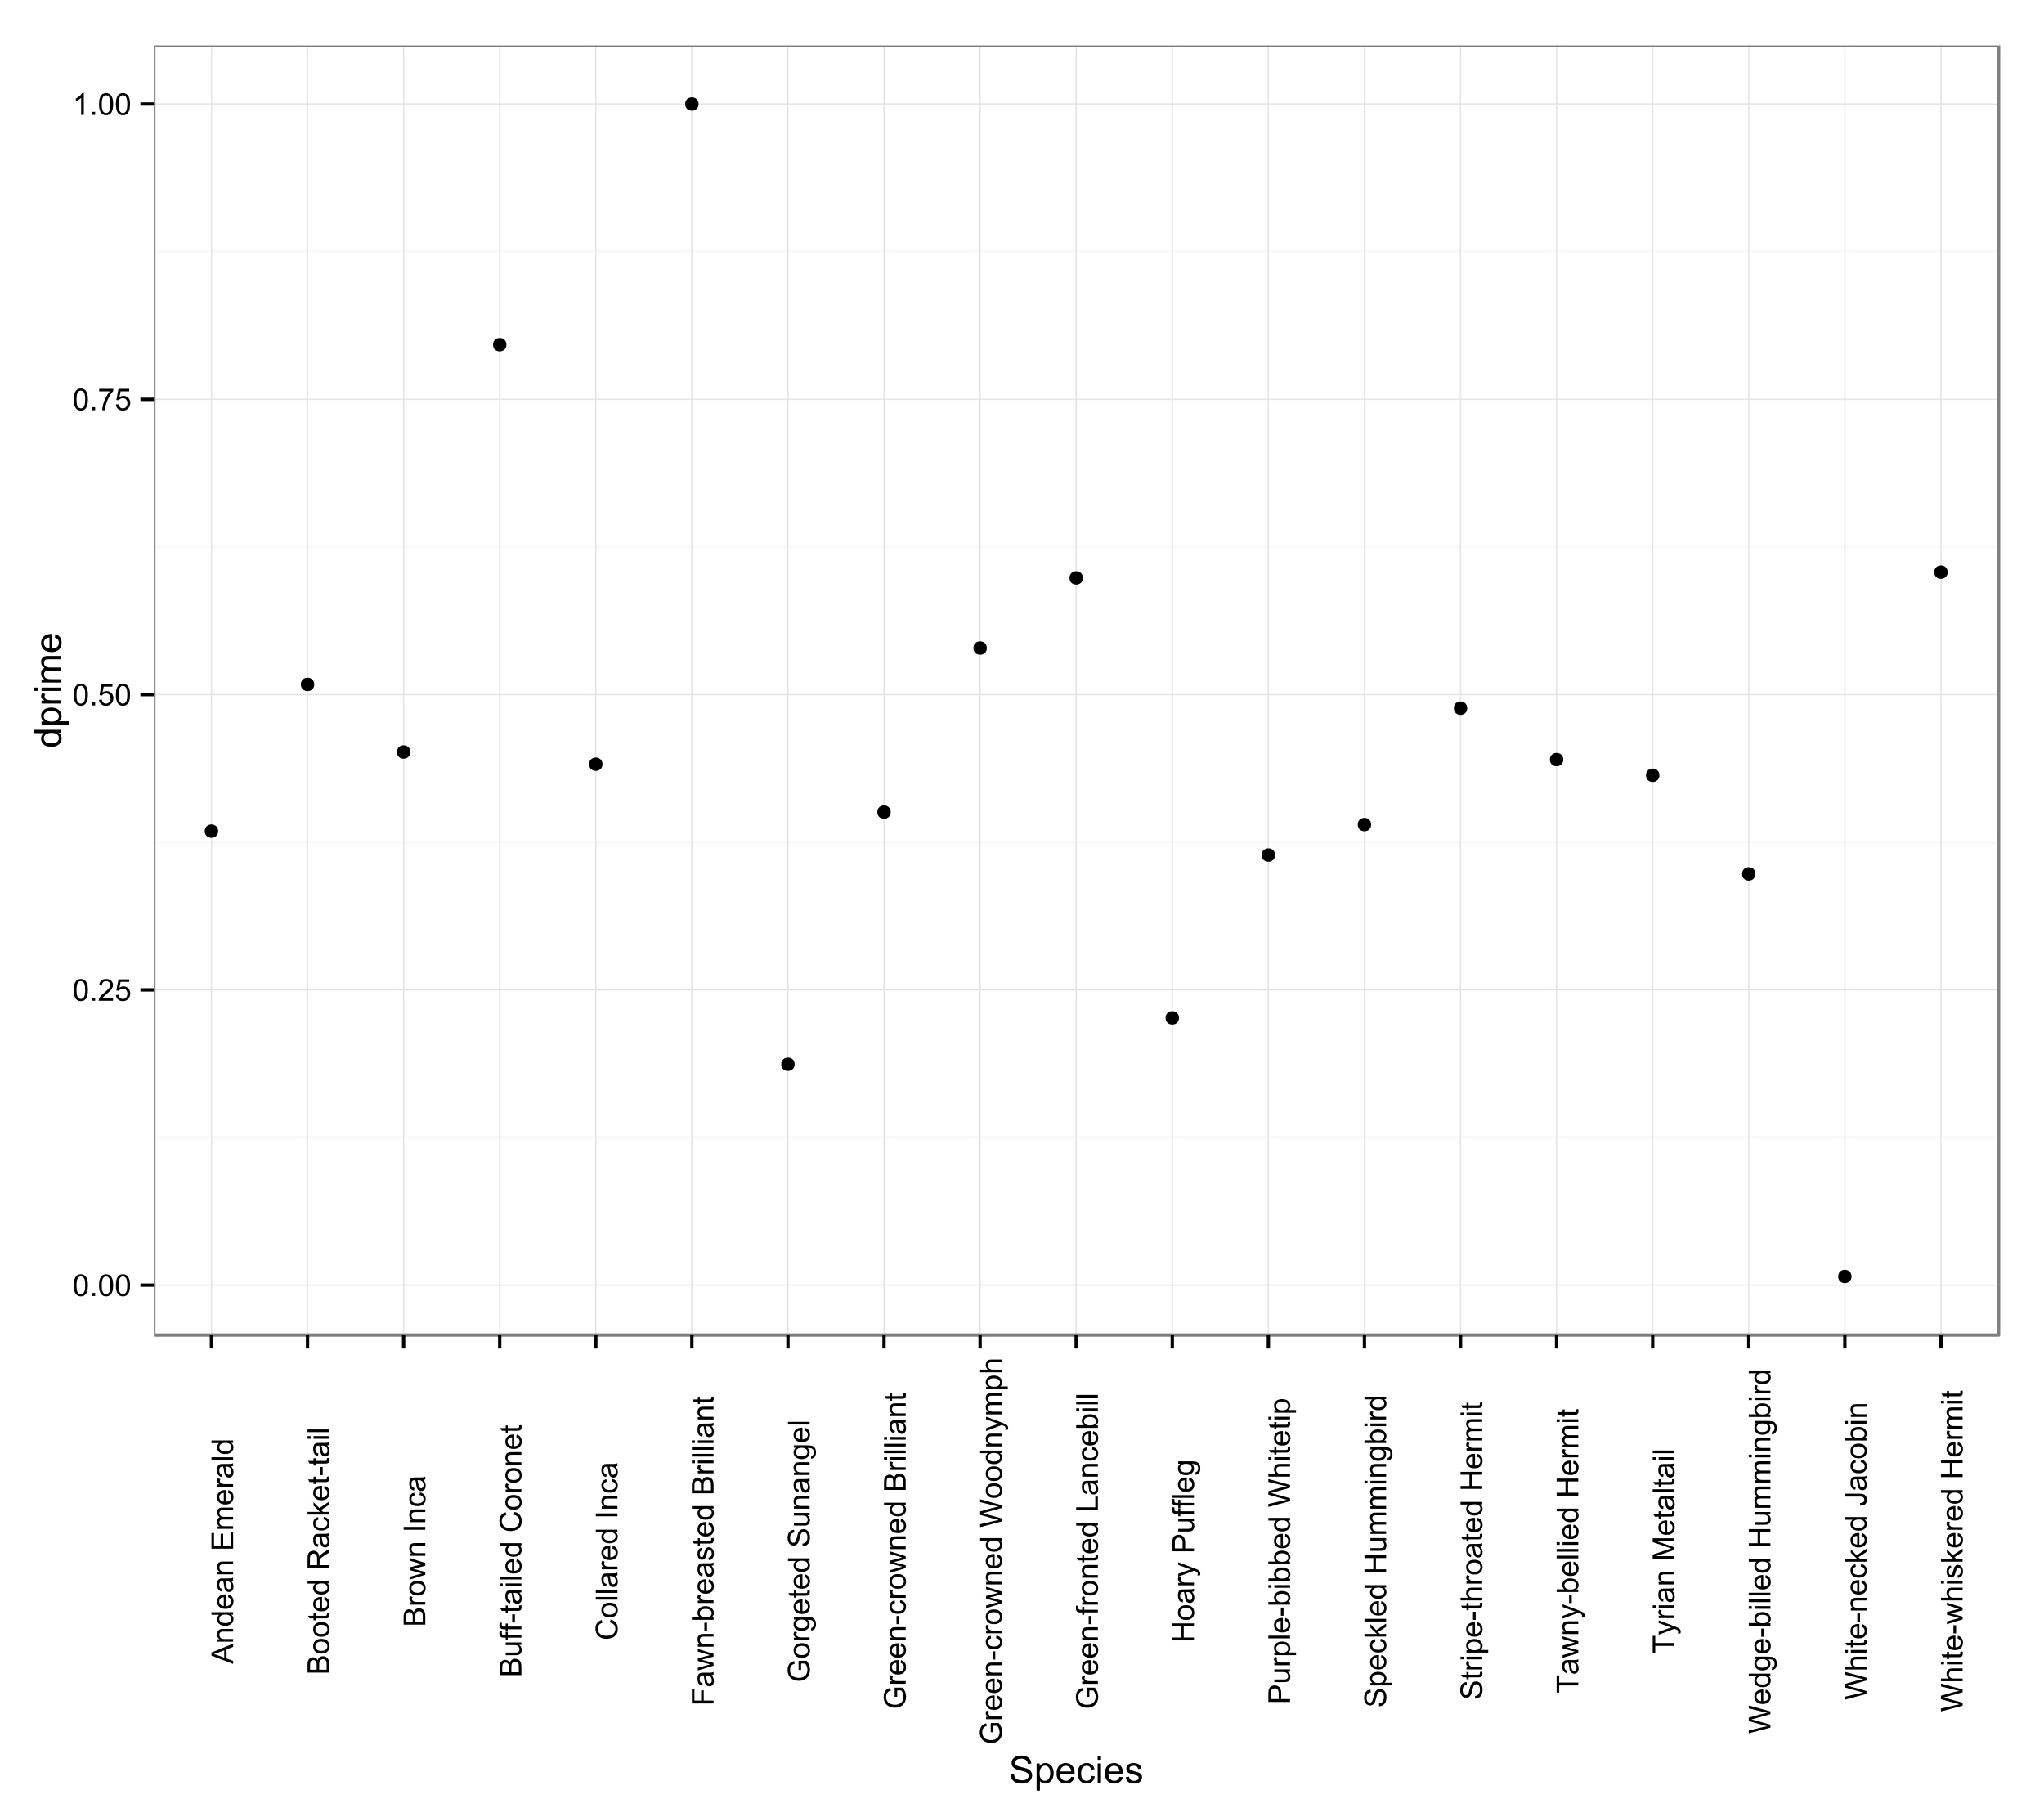 <?xml version="1.0" encoding="UTF-8"?>
<svg xmlns="http://www.w3.org/2000/svg" xmlns:xlink="http://www.w3.org/1999/xlink" width="648pt" height="576pt" viewBox="0 0 648 576" version="1.1">
<defs>
<g>
<symbol overflow="visible" id="glyph0-0">
<path style="stroke:none;" d="M 0.398 -3.391 C 0.398 -4.199 0.48 -4.852 0.648 -5.352 C 0.812 -5.844 1.062 -6.227 1.395 -6.496 C 1.723 -6.762 2.137 -6.895 2.641 -6.898 C 3.004 -6.895 3.328 -6.82 3.609 -6.676 C 3.887 -6.523 4.113 -6.312 4.297 -6.035 C 4.477 -5.754 4.621 -5.41 4.723 -5.012 C 4.824 -4.605 4.875 -4.066 4.879 -3.391 C 4.875 -2.582 4.793 -1.93 4.629 -1.438 C 4.465 -0.938 4.215 -0.555 3.887 -0.289 C 3.555 -0.016 3.141 0.117 2.641 0.117 C 1.973 0.117 1.453 -0.117 1.078 -0.594 C 0.625 -1.164 0.398 -2.098 0.398 -3.391 Z M 1.266 -3.391 C 1.266 -2.258 1.395 -1.508 1.66 -1.137 C 1.922 -0.762 2.25 -0.574 2.641 -0.578 C 3.023 -0.574 3.348 -0.762 3.613 -1.141 C 3.875 -1.512 4.008 -2.262 4.012 -3.391 C 4.008 -4.52 3.875 -5.27 3.613 -5.645 C 3.348 -6.012 3.02 -6.199 2.629 -6.203 C 2.238 -6.199 1.93 -6.035 1.703 -5.711 C 1.41 -5.289 1.266 -4.516 1.266 -3.391 Z M 1.266 -3.391 "/>
</symbol>
<symbol overflow="visible" id="glyph0-1">
<path style="stroke:none;" d="M 0.871 0 L 0.871 -0.961 L 1.832 -0.961 L 1.832 0 Z M 0.871 0 "/>
</symbol>
<symbol overflow="visible" id="glyph0-2">
<path style="stroke:none;" d="M 4.832 -0.812 L 4.832 0 L 0.289 0 C 0.281 -0.203 0.316 -0.398 0.391 -0.586 C 0.504 -0.895 0.688 -1.199 0.945 -1.5 C 1.195 -1.797 1.562 -2.141 2.047 -2.539 C 2.789 -3.148 3.297 -3.637 3.562 -3.996 C 3.824 -4.352 3.953 -4.688 3.957 -5.012 C 3.953 -5.34 3.836 -5.621 3.598 -5.855 C 3.355 -6.082 3.043 -6.199 2.664 -6.203 C 2.254 -6.199 1.93 -6.078 1.688 -5.836 C 1.441 -5.59 1.316 -5.25 1.316 -4.824 L 0.449 -4.914 C 0.508 -5.559 0.73 -6.051 1.121 -6.391 C 1.504 -6.727 2.023 -6.895 2.68 -6.898 C 3.336 -6.895 3.859 -6.715 4.246 -6.352 C 4.629 -5.984 4.82 -5.531 4.824 -4.992 C 4.82 -4.715 4.766 -4.441 4.652 -4.18 C 4.539 -3.91 4.352 -3.633 4.094 -3.34 C 3.832 -3.047 3.398 -2.645 2.793 -2.133 C 2.285 -1.707 1.961 -1.418 1.816 -1.266 C 1.672 -1.113 1.551 -0.961 1.461 -0.812 Z M 4.832 -0.812 "/>
</symbol>
<symbol overflow="visible" id="glyph0-3">
<path style="stroke:none;" d="M 0.398 -1.801 L 1.285 -1.875 C 1.348 -1.441 1.5 -1.117 1.742 -0.902 C 1.977 -0.684 2.266 -0.574 2.605 -0.578 C 3.008 -0.574 3.352 -0.727 3.637 -1.035 C 3.914 -1.34 4.055 -1.746 4.059 -2.254 C 4.055 -2.734 3.918 -3.113 3.652 -3.395 C 3.379 -3.668 3.027 -3.809 2.594 -3.812 C 2.316 -3.809 2.07 -3.746 1.855 -3.625 C 1.633 -3.5 1.461 -3.34 1.34 -3.145 L 0.547 -3.25 L 1.215 -6.777 L 4.633 -6.777 L 4.633 -5.973 L 1.891 -5.973 L 1.52 -4.125 C 1.926 -4.41 2.359 -4.551 2.816 -4.555 C 3.414 -4.551 3.922 -4.344 4.336 -3.93 C 4.746 -3.512 4.949 -2.977 4.953 -2.328 C 4.949 -1.703 4.77 -1.168 4.41 -0.719 C 3.969 -0.16 3.367 0.117 2.605 0.117 C 1.977 0.117 1.465 -0.055 1.074 -0.406 C 0.676 -0.754 0.453 -1.219 0.398 -1.801 Z M 0.398 -1.801 "/>
</symbol>
<symbol overflow="visible" id="glyph0-4">
<path style="stroke:none;" d="M 0.453 -5.973 L 0.453 -6.781 L 4.902 -6.781 L 4.902 -6.125 C 4.461 -5.656 4.027 -5.039 3.602 -4.27 C 3.168 -3.496 2.836 -2.703 2.605 -1.891 C 2.434 -1.312 2.324 -0.684 2.281 0 L 1.414 0 C 1.422 -0.539 1.531 -1.191 1.734 -1.961 C 1.938 -2.723 2.227 -3.461 2.609 -4.176 C 2.984 -4.883 3.391 -5.48 3.82 -5.973 Z M 0.453 -5.973 "/>
</symbol>
<symbol overflow="visible" id="glyph0-5">
<path style="stroke:none;" d="M 3.578 0 L 2.734 0 L 2.734 -5.375 C 2.527 -5.18 2.262 -4.988 1.934 -4.793 C 1.602 -4.598 1.305 -4.453 1.047 -4.359 L 1.047 -5.176 C 1.516 -5.395 1.926 -5.664 2.281 -5.98 C 2.633 -6.293 2.883 -6.598 3.031 -6.898 L 3.578 -6.898 Z M 3.578 0 "/>
</symbol>
<symbol overflow="visible" id="glyph1-0">
<path style="stroke:none;" d="M 0 0.016 L -6.871 -2.625 L -6.871 -3.605 L 0 -6.418 L 0 -5.383 L -2.082 -4.578 L -2.082 -1.707 L 0 -0.953 Z M -2.82 -1.969 L -2.82 -4.297 L -4.727 -3.582 C -5.301 -3.359 -5.773 -3.199 -6.148 -3.094 C -5.703 -3.004 -5.266 -2.879 -4.836 -2.723 Z M -2.82 -1.969 "/>
</symbol>
<symbol overflow="visible" id="glyph1-1">
<path style="stroke:none;" d="M 0 -0.633 L -4.977 -0.633 L -4.977 -1.391 L -4.27 -1.391 C -4.812 -1.754 -5.086 -2.285 -5.09 -2.977 C -5.086 -3.273 -5.031 -3.547 -4.926 -3.801 C -4.816 -4.051 -4.676 -4.238 -4.504 -4.367 C -4.328 -4.488 -4.121 -4.578 -3.883 -4.633 C -3.723 -4.66 -3.449 -4.676 -3.062 -4.68 L 0 -4.68 L 0 -3.836 L -3.027 -3.836 C -3.367 -3.832 -3.625 -3.797 -3.797 -3.734 C -3.969 -3.664 -4.105 -3.551 -4.207 -3.387 C -4.309 -3.219 -4.359 -3.02 -4.359 -2.797 C -4.359 -2.434 -4.242 -2.125 -4.016 -1.867 C -3.785 -1.605 -3.355 -1.477 -2.719 -1.477 L 0 -1.477 Z M 0 -0.633 "/>
</symbol>
<symbol overflow="visible" id="glyph1-2">
<path style="stroke:none;" d="M 0 -3.863 L -0.629 -3.863 C -0.133 -3.543 0.109 -3.078 0.113 -2.469 C 0.109 -2.07 0.004 -1.707 -0.215 -1.375 C -0.43 -1.039 -0.734 -0.781 -1.129 -0.602 C -1.52 -0.418 -1.973 -0.328 -2.484 -0.328 C -2.98 -0.328 -3.43 -0.41 -3.836 -0.574 C -4.238 -0.738 -4.547 -0.984 -4.766 -1.32 C -4.977 -1.648 -5.086 -2.02 -5.09 -2.434 C -5.086 -2.73 -5.023 -3 -4.898 -3.234 C -4.773 -3.469 -4.609 -3.656 -4.406 -3.805 L -6.871 -3.805 L -6.871 -4.645 L 0 -4.645 Z M -2.484 -1.195 C -1.844 -1.195 -1.367 -1.328 -1.055 -1.598 C -0.738 -1.863 -0.578 -2.18 -0.582 -2.551 C -0.578 -2.914 -0.73 -3.227 -1.031 -3.488 C -1.332 -3.742 -1.793 -3.871 -2.414 -3.875 C -3.094 -3.871 -3.594 -3.742 -3.914 -3.48 C -4.23 -3.219 -4.387 -2.895 -4.391 -2.512 C -4.387 -2.133 -4.234 -1.82 -3.93 -1.57 C -3.621 -1.32 -3.141 -1.195 -2.484 -1.195 Z M -2.484 -1.195 "/>
</symbol>
<symbol overflow="visible" id="glyph1-3">
<path style="stroke:none;" d="M -1.602 -4.039 L -1.496 -4.914 C -0.98 -4.773 -0.586 -4.52 -0.309 -4.148 C -0.027 -3.773 0.109 -3.297 0.113 -2.723 C 0.109 -1.992 -0.109 -1.414 -0.559 -0.992 C -1.004 -0.562 -1.633 -0.352 -2.445 -0.352 C -3.281 -0.352 -3.934 -0.566 -4.395 -0.996 C -4.855 -1.426 -5.086 -1.984 -5.09 -2.676 C -5.086 -3.34 -4.859 -3.883 -4.41 -4.309 C -3.953 -4.727 -3.316 -4.938 -2.5 -4.941 C -2.445 -4.938 -2.371 -4.938 -2.273 -4.938 L -2.273 -1.223 C -1.727 -1.25 -1.305 -1.406 -1.016 -1.688 C -0.723 -1.965 -0.578 -2.309 -0.582 -2.727 C -0.578 -3.031 -0.66 -3.297 -0.824 -3.52 C -0.984 -3.734 -1.242 -3.906 -1.602 -4.039 Z M -2.969 -1.27 L -2.969 -4.051 C -3.383 -4.008 -3.695 -3.902 -3.91 -3.73 C -4.23 -3.461 -4.395 -3.113 -4.398 -2.688 C -4.395 -2.297 -4.266 -1.969 -4.008 -1.707 C -3.746 -1.441 -3.398 -1.297 -2.969 -1.27 Z M -2.969 -1.27 "/>
</symbol>
<symbol overflow="visible" id="glyph1-4">
<path style="stroke:none;" d="M -0.613 -3.883 C -0.344 -3.566 -0.156 -3.266 -0.051 -2.98 C 0.059 -2.688 0.109 -2.375 0.113 -2.047 C 0.109 -1.496 -0.02 -1.078 -0.285 -0.785 C -0.551 -0.492 -0.895 -0.344 -1.312 -0.348 C -1.555 -0.344 -1.777 -0.398 -1.98 -0.512 C -2.18 -0.621 -2.34 -0.77 -2.465 -0.949 C -2.586 -1.129 -2.68 -1.328 -2.742 -1.555 C -2.785 -1.719 -2.824 -1.969 -2.867 -2.305 C -2.945 -2.984 -3.043 -3.488 -3.16 -3.812 C -3.27 -3.812 -3.344 -3.812 -3.379 -3.816 C -3.719 -3.812 -3.961 -3.734 -4.105 -3.578 C -4.293 -3.359 -4.387 -3.039 -4.391 -2.617 C -4.387 -2.215 -4.32 -1.922 -4.184 -1.734 C -4.043 -1.547 -3.797 -1.406 -3.445 -1.316 L -3.559 -0.492 C -3.906 -0.566 -4.191 -0.688 -4.41 -0.863 C -4.625 -1.031 -4.793 -1.281 -4.914 -1.605 C -5.027 -1.93 -5.086 -2.305 -5.09 -2.738 C -5.086 -3.16 -5.035 -3.508 -4.938 -3.773 C -4.836 -4.039 -4.711 -4.234 -4.562 -4.359 C -4.41 -4.484 -4.219 -4.57 -3.988 -4.621 C -3.844 -4.648 -3.586 -4.664 -3.211 -4.664 L -2.086 -4.664 C -1.301 -4.664 -0.805 -4.68 -0.598 -4.719 C -0.387 -4.75 -0.188 -4.82 0 -4.93 L 0 -4.051 C -0.172 -3.957 -0.375 -3.902 -0.613 -3.883 Z M -2.5 -3.812 C -2.371 -3.504 -2.266 -3.043 -2.18 -2.434 C -2.129 -2.082 -2.07 -1.836 -2.012 -1.695 C -1.945 -1.547 -1.855 -1.438 -1.734 -1.363 C -1.613 -1.281 -1.48 -1.242 -1.336 -1.246 C -1.109 -1.242 -0.922 -1.328 -0.773 -1.5 C -0.621 -1.672 -0.543 -1.922 -0.547 -2.25 C -0.543 -2.574 -0.617 -2.863 -0.762 -3.117 C -0.902 -3.367 -1.094 -3.551 -1.344 -3.676 C -1.531 -3.762 -1.812 -3.809 -2.188 -3.812 Z M -2.5 -3.812 "/>
</symbol>
<symbol overflow="visible" id="glyph1-5">
<path style="stroke:none;" d=""/>
</symbol>
<symbol overflow="visible" id="glyph1-6">
<path style="stroke:none;" d="M 0 -0.758 L -6.871 -0.758 L -6.871 -5.727 L -6.062 -5.727 L -6.062 -1.668 L -3.957 -1.668 L -3.957 -5.469 L -3.148 -5.469 L -3.148 -1.668 L -0.812 -1.668 L -0.812 -5.887 L 0 -5.887 Z M 0 -0.758 "/>
</symbol>
<symbol overflow="visible" id="glyph1-7">
<path style="stroke:none;" d="M 0 -0.633 L -4.977 -0.633 L -4.977 -1.387 L -4.281 -1.387 C -4.52 -1.539 -4.715 -1.746 -4.867 -2.008 C -5.012 -2.266 -5.086 -2.562 -5.09 -2.898 C -5.086 -3.262 -5.008 -3.562 -4.859 -3.801 C -4.703 -4.035 -4.492 -4.203 -4.219 -4.305 C -4.797 -4.695 -5.086 -5.207 -5.09 -5.84 C -5.086 -6.332 -4.949 -6.711 -4.68 -6.98 C -4.402 -7.242 -3.98 -7.375 -3.418 -7.379 L 0 -7.379 L 0 -6.539 L -3.137 -6.539 C -3.469 -6.539 -3.711 -6.512 -3.863 -6.457 C -4.008 -6.402 -4.129 -6.301 -4.223 -6.16 C -4.312 -6.012 -4.359 -5.844 -4.359 -5.652 C -4.359 -5.301 -4.242 -5.012 -4.008 -4.781 C -3.773 -4.547 -3.398 -4.43 -2.891 -4.434 L 0 -4.434 L 0 -3.59 L -3.234 -3.59 C -3.609 -3.586 -3.891 -3.516 -4.078 -3.383 C -4.266 -3.242 -4.359 -3.02 -4.359 -2.711 C -4.359 -2.469 -4.297 -2.25 -4.172 -2.051 C -4.047 -1.848 -3.863 -1.699 -3.621 -1.613 C -3.379 -1.52 -3.031 -1.477 -2.582 -1.477 L 0 -1.477 Z M 0 -0.633 "/>
</symbol>
<symbol overflow="visible" id="glyph1-8">
<path style="stroke:none;" d="M 0 -0.625 L -4.977 -0.625 L -4.977 -1.383 L -4.223 -1.383 C -4.574 -1.574 -4.809 -1.75 -4.922 -1.918 C -5.031 -2.078 -5.086 -2.262 -5.09 -2.461 C -5.086 -2.742 -4.996 -3.031 -4.82 -3.328 L -4.035 -3.039 C -4.156 -2.828 -4.219 -2.621 -4.219 -2.418 C -4.219 -2.23 -4.16 -2.066 -4.051 -1.922 C -3.938 -1.773 -3.785 -1.668 -3.59 -1.609 C -3.289 -1.512 -2.961 -1.465 -2.605 -1.469 L 0 -1.469 Z M 0 -0.625 "/>
</symbol>
<symbol overflow="visible" id="glyph1-9">
<path style="stroke:none;" d="M 0 -0.613 L -6.871 -0.613 L -6.871 -1.457 L 0 -1.457 Z M 0 -0.613 "/>
</symbol>
<symbol overflow="visible" id="glyph1-10">
<path style="stroke:none;" d="M 0 -0.703 L -6.871 -0.703 L -6.871 -3.281 C -6.867 -3.805 -6.797 -4.223 -6.66 -4.543 C -6.52 -4.855 -6.305 -5.105 -6.02 -5.289 C -5.727 -5.465 -5.426 -5.555 -5.113 -5.559 C -4.816 -5.555 -4.539 -5.477 -4.281 -5.32 C -4.02 -5.16 -3.812 -4.918 -3.656 -4.598 C -3.531 -5.012 -3.32 -5.332 -3.031 -5.555 C -2.734 -5.777 -2.391 -5.887 -1.992 -5.891 C -1.668 -5.887 -1.367 -5.82 -1.094 -5.688 C -0.816 -5.551 -0.602 -5.383 -0.453 -5.184 C -0.301 -4.98 -0.188 -4.73 -0.113 -4.43 C -0.035 -4.129 0 -3.758 0 -3.324 Z M -3.984 -1.613 L -3.984 -3.098 C -3.984 -3.5 -4.008 -3.789 -4.062 -3.965 C -4.129 -4.195 -4.246 -4.371 -4.406 -4.488 C -4.562 -4.605 -4.762 -4.664 -5.008 -4.664 C -5.23 -4.664 -5.43 -4.609 -5.605 -4.5 C -5.777 -4.391 -5.898 -4.234 -5.965 -4.031 C -6.027 -3.828 -6.059 -3.477 -6.062 -2.984 L -6.062 -1.613 Z M -0.812 -1.613 L -0.812 -3.324 C -0.809 -3.613 -0.82 -3.82 -0.844 -3.941 C -0.879 -4.148 -0.941 -4.324 -1.031 -4.469 C -1.117 -4.605 -1.242 -4.719 -1.414 -4.812 C -1.578 -4.898 -1.773 -4.945 -1.992 -4.949 C -2.246 -4.945 -2.469 -4.879 -2.66 -4.75 C -2.848 -4.617 -2.98 -4.438 -3.059 -4.207 C -3.133 -3.973 -3.168 -3.637 -3.172 -3.203 L -3.172 -1.613 Z M -0.812 -1.613 "/>
</symbol>
<symbol overflow="visible" id="glyph1-11">
<path style="stroke:none;" d="M -2.488 -0.32 C -3.406 -0.316 -4.09 -0.57 -4.539 -1.086 C -4.902 -1.512 -5.086 -2.035 -5.09 -2.652 C -5.086 -3.336 -4.863 -3.895 -4.418 -4.332 C -3.969 -4.762 -3.348 -4.98 -2.559 -4.984 C -1.914 -4.98 -1.41 -4.883 -1.047 -4.695 C -0.676 -4.5 -0.391 -4.223 -0.191 -3.855 C 0.012 -3.488 0.109 -3.086 0.113 -2.652 C 0.109 -1.953 -0.109 -1.391 -0.555 -0.965 C -1 -0.531 -1.645 -0.316 -2.488 -0.32 Z M -2.488 -1.188 C -1.848 -1.184 -1.371 -1.32 -1.055 -1.602 C -0.738 -1.875 -0.578 -2.227 -0.582 -2.652 C -0.578 -3.07 -0.738 -3.418 -1.059 -3.699 C -1.375 -3.973 -1.859 -4.113 -2.516 -4.117 C -3.129 -4.113 -3.598 -3.973 -3.914 -3.695 C -4.23 -3.414 -4.387 -3.066 -4.391 -2.652 C -4.387 -2.227 -4.23 -1.875 -3.918 -1.602 C -3.602 -1.32 -3.125 -1.184 -2.488 -1.188 Z M -2.488 -1.188 "/>
</symbol>
<symbol overflow="visible" id="glyph1-12">
<path style="stroke:none;" d="M -0.754 -2.477 L -0.008 -2.598 C 0.043 -2.355 0.062 -2.145 0.066 -1.961 C 0.062 -1.652 0.02 -1.414 -0.078 -1.246 C -0.172 -1.074 -0.301 -0.957 -0.461 -0.891 C -0.617 -0.82 -0.949 -0.785 -1.457 -0.789 L -4.32 -0.789 L -4.32 -0.168 L -4.977 -0.168 L -4.977 -0.789 L -6.211 -0.789 L -6.719 -1.625 L -4.977 -1.625 L -4.977 -2.477 L -4.32 -2.477 L -4.32 -1.625 L -1.41 -1.625 C -1.168 -1.621 -1.012 -1.637 -0.945 -1.668 C -0.875 -1.695 -0.82 -1.746 -0.781 -1.816 C -0.738 -1.883 -0.719 -1.977 -0.723 -2.105 C -0.719 -2.195 -0.73 -2.32 -0.754 -2.477 Z M -0.754 -2.477 "/>
</symbol>
<symbol overflow="visible" id="glyph1-13">
<path style="stroke:none;" d="M 0 -0.754 L -6.871 -0.754 L -6.871 -3.801 C -6.867 -4.41 -6.805 -4.875 -6.684 -5.195 C -6.559 -5.512 -6.34 -5.766 -6.031 -5.961 C -5.715 -6.148 -5.371 -6.246 -4.996 -6.25 C -4.508 -6.246 -4.098 -6.086 -3.762 -5.773 C -3.426 -5.453 -3.211 -4.969 -3.125 -4.312 C -3.008 -4.551 -2.895 -4.73 -2.785 -4.859 C -2.535 -5.121 -2.23 -5.375 -1.871 -5.617 L 0 -6.812 L 0 -5.668 L -1.43 -4.758 C -1.84 -4.492 -2.152 -4.273 -2.375 -4.102 C -2.59 -3.93 -2.746 -3.773 -2.836 -3.641 C -2.922 -3.5 -2.98 -3.363 -3.02 -3.227 C -3.035 -3.121 -3.047 -2.953 -3.051 -2.719 L -3.051 -1.664 L 0 -1.664 Z M -3.84 -1.664 L -3.84 -3.617 C -3.836 -4.031 -3.879 -4.359 -3.969 -4.594 C -4.051 -4.828 -4.188 -5.004 -4.379 -5.129 C -4.566 -5.246 -4.773 -5.309 -4.996 -5.312 C -5.32 -5.309 -5.586 -5.191 -5.797 -4.957 C -6.004 -4.719 -6.109 -4.344 -6.113 -3.84 L -6.113 -1.664 Z M -3.84 -1.664 "/>
</symbol>
<symbol overflow="visible" id="glyph1-14">
<path style="stroke:none;" d="M -1.824 -3.883 L -1.715 -4.711 C -1.141 -4.617 -0.691 -4.383 -0.371 -4.012 C -0.047 -3.637 0.109 -3.18 0.113 -2.641 C 0.109 -1.957 -0.109 -1.41 -0.555 -0.996 C -0.996 -0.582 -1.633 -0.375 -2.469 -0.375 C -3.004 -0.375 -3.477 -0.461 -3.879 -0.641 C -4.281 -0.816 -4.582 -1.09 -4.785 -1.453 C -4.984 -1.816 -5.086 -2.211 -5.09 -2.645 C -5.086 -3.18 -4.949 -3.621 -4.68 -3.969 C -4.402 -4.309 -4.016 -4.531 -3.516 -4.633 L -3.391 -3.812 C -3.723 -3.73 -3.973 -3.59 -4.145 -3.395 C -4.309 -3.191 -4.395 -2.953 -4.398 -2.676 C -4.395 -2.25 -4.242 -1.906 -3.941 -1.641 C -3.633 -1.375 -3.148 -1.242 -2.492 -1.242 C -1.82 -1.242 -1.336 -1.367 -1.035 -1.625 C -0.73 -1.879 -0.578 -2.215 -0.582 -2.629 C -0.578 -2.957 -0.68 -3.234 -0.887 -3.457 C -1.086 -3.68 -1.398 -3.82 -1.824 -3.883 Z M -1.824 -3.883 "/>
</symbol>
<symbol overflow="visible" id="glyph1-15">
<path style="stroke:none;" d="M 0 -0.637 L -6.871 -0.637 L -6.871 -1.48 L -2.953 -1.48 L -4.977 -3.477 L -4.977 -4.57 L -3.133 -2.668 L 0 -4.762 L 0 -3.723 L -2.547 -2.078 L -1.973 -1.48 L 0 -1.48 Z M 0 -0.637 "/>
</symbol>
<symbol overflow="visible" id="glyph1-16">
<path style="stroke:none;" d="M -2.062 -0.305 L -2.91 -0.305 L -2.91 -2.898 L -2.062 -2.898 Z M -2.062 -0.305 "/>
</symbol>
<symbol overflow="visible" id="glyph1-17">
<path style="stroke:none;" d="M -5.902 -0.637 L -6.871 -0.637 L -6.871 -1.48 L -5.902 -1.48 Z M 0 -0.637 L -4.977 -0.637 L -4.977 -1.48 L 0 -1.48 Z M 0 -0.637 "/>
</symbol>
<symbol overflow="visible" id="glyph1-18">
<path style="stroke:none;" d="M 0 -1.551 L -4.977 -0.027 L -4.977 -0.898 L -2.105 -1.691 L -1.035 -1.988 C -1.086 -1.996 -1.43 -2.082 -2.062 -2.246 L -4.977 -3.039 L -4.977 -3.906 L -2.09 -4.648 L -1.141 -4.898 L -2.102 -5.184 L -4.977 -6.039 L -4.977 -6.859 L 0 -5.301 L 0 -4.426 L -2.98 -3.633 L -3.828 -3.441 L 0 -2.434 Z M 0 -1.551 "/>
</symbol>
<symbol overflow="visible" id="glyph1-19">
<path style="stroke:none;" d="M 0 -0.895 L -6.871 -0.895 L -6.871 -1.805 L 0 -1.805 Z M 0 -0.895 "/>
</symbol>
<symbol overflow="visible" id="glyph1-20">
<path style="stroke:none;" d="M 0 -3.895 L -0.73 -3.895 C -0.168 -3.504 0.109 -2.977 0.113 -2.316 C 0.109 -2.02 0.059 -1.746 -0.055 -1.492 C -0.164 -1.234 -0.309 -1.047 -0.48 -0.926 C -0.648 -0.801 -0.855 -0.711 -1.105 -0.664 C -1.27 -0.625 -1.531 -0.609 -1.895 -0.613 L -4.977 -0.613 L -4.977 -1.457 L -2.219 -1.457 C -1.773 -1.453 -1.477 -1.469 -1.328 -1.508 C -1.102 -1.559 -0.926 -1.672 -0.801 -1.848 C -0.672 -2.016 -0.609 -2.23 -0.613 -2.484 C -0.609 -2.734 -0.676 -2.969 -0.809 -3.195 C -0.938 -3.414 -1.113 -3.574 -1.336 -3.668 C -1.559 -3.758 -1.883 -3.801 -2.312 -3.805 L -4.977 -3.805 L -4.977 -4.648 L 0 -4.648 Z M 0 -3.895 "/>
</symbol>
<symbol overflow="visible" id="glyph1-21">
<path style="stroke:none;" d="M 0 -0.836 L -4.32 -0.836 L -4.32 -0.09 L -4.977 -0.09 L -4.977 -0.836 L -5.508 -0.836 C -5.84 -0.832 -6.086 -0.859 -6.254 -0.922 C -6.469 -1 -6.648 -1.145 -6.785 -1.352 C -6.918 -1.555 -6.984 -1.84 -6.988 -2.211 C -6.984 -2.445 -6.957 -2.711 -6.906 -3 L -6.168 -2.875 C -6.195 -2.695 -6.211 -2.527 -6.215 -2.375 C -6.211 -2.117 -6.156 -1.938 -6.051 -1.832 C -5.938 -1.723 -5.734 -1.668 -5.438 -1.672 L -4.977 -1.672 L -4.977 -2.645 L -4.32 -2.645 L -4.32 -1.672 L 0 -1.672 Z M 0 -0.836 "/>
</symbol>
<symbol overflow="visible" id="glyph1-22">
<path style="stroke:none;" d="M -2.41 -5.645 L -2.18 -6.555 C -1.43 -6.359 -0.859 -6.016 -0.469 -5.523 C -0.078 -5.027 0.117 -4.422 0.117 -3.707 C 0.117 -2.965 -0.031 -2.363 -0.336 -1.898 C -0.633 -1.434 -1.07 -1.078 -1.645 -0.84 C -2.215 -0.594 -2.828 -0.473 -3.488 -0.477 C -4.199 -0.473 -4.824 -0.609 -5.359 -0.887 C -5.891 -1.156 -6.297 -1.547 -6.574 -2.055 C -6.848 -2.559 -6.984 -3.113 -6.988 -3.723 C -6.984 -4.406 -6.809 -4.984 -6.461 -5.457 C -6.109 -5.922 -5.617 -6.25 -4.988 -6.438 L -4.777 -5.539 C -5.273 -5.375 -5.637 -5.145 -5.867 -4.844 C -6.094 -4.539 -6.211 -4.16 -6.211 -3.703 C -6.211 -3.172 -6.082 -2.73 -5.832 -2.379 C -5.574 -2.023 -5.234 -1.773 -4.812 -1.629 C -4.383 -1.484 -3.945 -1.41 -3.492 -1.414 C -2.906 -1.41 -2.395 -1.496 -1.961 -1.668 C -1.523 -1.836 -1.199 -2.102 -0.984 -2.465 C -0.766 -2.82 -0.656 -3.211 -0.66 -3.633 C -0.656 -4.141 -0.805 -4.57 -1.102 -4.926 C -1.395 -5.277 -1.828 -5.516 -2.41 -5.645 Z M -2.41 -5.645 "/>
</symbol>
<symbol overflow="visible" id="glyph1-23">
<path style="stroke:none;" d="M 0 -0.789 L -6.871 -0.789 L -6.871 -5.422 L -6.062 -5.422 L -6.062 -1.695 L -3.934 -1.695 L -3.934 -4.922 L -3.121 -4.922 L -3.121 -1.695 L 0 -1.695 Z M 0 -0.789 "/>
</symbol>
<symbol overflow="visible" id="glyph1-24">
<path style="stroke:none;" d="M 0 -1.41 L 0 -0.629 L -6.871 -0.629 L -6.871 -1.473 L -4.422 -1.473 C -4.863 -1.824 -5.086 -2.281 -5.09 -2.836 C -5.086 -3.141 -5.023 -3.43 -4.902 -3.707 C -4.777 -3.977 -4.605 -4.199 -4.383 -4.379 C -4.16 -4.551 -3.891 -4.691 -3.574 -4.793 C -3.258 -4.895 -2.918 -4.945 -2.562 -4.945 C -1.707 -4.945 -1.051 -4.734 -0.586 -4.312 C -0.121 -3.891 0.109 -3.383 0.113 -2.793 C 0.109 -2.203 -0.133 -1.742 -0.625 -1.41 Z M -2.527 -1.402 C -1.926 -1.398 -1.496 -1.48 -1.234 -1.645 C -0.797 -1.906 -0.578 -2.266 -0.582 -2.723 C -0.578 -3.09 -0.738 -3.41 -1.062 -3.68 C -1.379 -3.945 -1.855 -4.078 -2.492 -4.082 C -3.141 -4.078 -3.621 -3.949 -3.934 -3.695 C -4.238 -3.434 -4.395 -3.121 -4.398 -2.762 C -4.395 -2.387 -4.234 -2.07 -3.918 -1.805 C -3.594 -1.535 -3.129 -1.398 -2.527 -1.402 Z M -2.527 -1.402 "/>
</symbol>
<symbol overflow="visible" id="glyph1-25">
<path style="stroke:none;" d="M -1.484 -0.297 L -1.617 -1.129 C -1.281 -1.172 -1.023 -1.301 -0.848 -1.52 C -0.668 -1.73 -0.578 -2.031 -0.582 -2.418 C -0.578 -2.805 -0.656 -3.094 -0.816 -3.281 C -0.973 -3.469 -1.16 -3.562 -1.375 -3.562 C -1.562 -3.562 -1.711 -3.477 -1.824 -3.312 C -1.895 -3.195 -1.992 -2.91 -2.109 -2.453 C -2.266 -1.832 -2.398 -1.402 -2.516 -1.164 C -2.625 -0.922 -2.785 -0.742 -2.988 -0.621 C -3.188 -0.496 -3.41 -0.434 -3.656 -0.438 C -3.875 -0.434 -4.078 -0.484 -4.27 -0.59 C -4.457 -0.688 -4.613 -0.824 -4.742 -1.004 C -4.836 -1.129 -4.918 -1.309 -4.988 -1.539 C -5.051 -1.762 -5.086 -2.004 -5.09 -2.27 C -5.086 -2.656 -5.031 -3 -4.922 -3.297 C -4.809 -3.59 -4.656 -3.809 -4.465 -3.953 C -4.27 -4.09 -4.012 -4.188 -3.695 -4.242 L -3.582 -3.418 C -3.832 -3.375 -4.031 -3.266 -4.18 -3.09 C -4.32 -2.906 -4.395 -2.652 -4.398 -2.328 C -4.395 -1.938 -4.328 -1.664 -4.203 -1.5 C -4.07 -1.332 -3.922 -1.246 -3.754 -1.25 C -3.641 -1.246 -3.543 -1.281 -3.461 -1.355 C -3.367 -1.418 -3.293 -1.527 -3.234 -1.68 C -3.203 -1.762 -3.129 -2.008 -3.02 -2.422 C -2.855 -3.016 -2.727 -3.434 -2.629 -3.672 C -2.523 -3.906 -2.375 -4.09 -2.184 -4.227 C -1.988 -4.359 -1.746 -4.43 -1.461 -4.43 C -1.176 -4.43 -0.914 -4.348 -0.668 -4.184 C -0.418 -4.02 -0.223 -3.781 -0.09 -3.473 C 0.047 -3.16 0.109 -2.809 0.113 -2.422 C 0.109 -1.773 -0.02 -1.281 -0.289 -0.945 C -0.555 -0.602 -0.953 -0.387 -1.484 -0.297 Z M -1.484 -0.297 "/>
</symbol>
<symbol overflow="visible" id="glyph1-26">
<path style="stroke:none;" d="M -2.695 -3.957 L -3.5 -3.957 L -3.508 -6.867 L -0.957 -6.867 C -0.598 -6.418 -0.332 -5.957 -0.152 -5.484 C 0.027 -5.008 0.117 -4.52 0.117 -4.023 C 0.117 -3.344 -0.027 -2.73 -0.316 -2.18 C -0.605 -1.629 -1.023 -1.211 -1.57 -0.934 C -2.117 -0.648 -2.727 -0.508 -3.402 -0.512 C -4.07 -0.508 -4.695 -0.648 -5.273 -0.93 C -5.852 -1.207 -6.281 -1.609 -6.566 -2.137 C -6.844 -2.66 -6.984 -3.266 -6.988 -3.953 C -6.984 -4.445 -6.902 -4.895 -6.746 -5.297 C -6.582 -5.699 -6.359 -6.012 -6.074 -6.242 C -5.785 -6.469 -5.41 -6.645 -4.949 -6.766 L -4.727 -5.945 C -5.074 -5.84 -5.348 -5.711 -5.551 -5.559 C -5.746 -5.402 -5.906 -5.184 -6.031 -4.902 C -6.148 -4.617 -6.211 -4.301 -6.211 -3.957 C -6.211 -3.535 -6.145 -3.176 -6.02 -2.875 C -5.891 -2.57 -5.727 -2.328 -5.52 -2.145 C -5.312 -1.957 -5.086 -1.812 -4.844 -1.711 C -4.414 -1.535 -3.953 -1.445 -3.461 -1.449 C -2.844 -1.445 -2.332 -1.551 -1.922 -1.766 C -1.508 -1.973 -1.199 -2.281 -1.004 -2.684 C -0.801 -3.086 -0.703 -3.512 -0.703 -3.969 C -0.703 -4.359 -0.777 -4.746 -0.93 -5.125 C -1.078 -5.496 -1.238 -5.781 -1.414 -5.977 L -2.695 -5.977 Z M -2.695 -3.957 "/>
</symbol>
<symbol overflow="visible" id="glyph1-27">
<path style="stroke:none;" d="M 0.414 -0.477 L 0.535 -1.297 C 0.785 -1.328 0.969 -1.426 1.086 -1.586 C 1.238 -1.793 1.316 -2.078 1.32 -2.441 C 1.316 -2.828 1.238 -3.129 1.086 -3.344 C 0.926 -3.555 0.707 -3.699 0.43 -3.777 C 0.254 -3.82 -0.102 -3.84 -0.652 -3.84 C -0.215 -3.465 0 -3.008 0 -2.461 C 0 -1.773 -0.246 -1.242 -0.738 -0.871 C -1.23 -0.492 -1.82 -0.305 -2.516 -0.309 C -2.988 -0.305 -3.43 -0.391 -3.832 -0.566 C -4.23 -0.734 -4.539 -0.984 -4.762 -1.312 C -4.977 -1.641 -5.086 -2.023 -5.09 -2.465 C -5.086 -3.051 -4.848 -3.535 -4.379 -3.918 L -4.977 -3.918 L -4.977 -4.695 L -0.676 -4.695 C 0.102 -4.691 0.648 -4.613 0.973 -4.457 C 1.293 -4.297 1.547 -4.047 1.738 -3.707 C 1.922 -3.363 2.016 -2.941 2.02 -2.445 C 2.016 -1.848 1.883 -1.371 1.617 -1.008 C 1.352 -0.641 0.949 -0.461 0.414 -0.477 Z M -2.578 -1.176 C -1.922 -1.172 -1.445 -1.301 -1.148 -1.562 C -0.848 -1.82 -0.695 -2.145 -0.699 -2.539 C -0.695 -2.922 -0.844 -3.25 -1.145 -3.516 C -1.441 -3.777 -1.91 -3.906 -2.551 -3.91 C -3.156 -3.906 -3.617 -3.773 -3.926 -3.504 C -4.234 -3.23 -4.387 -2.902 -4.391 -2.527 C -4.387 -2.148 -4.234 -1.832 -3.934 -1.57 C -3.625 -1.305 -3.176 -1.172 -2.578 -1.176 Z M -2.578 -1.176 "/>
</symbol>
<symbol overflow="visible" id="glyph1-28">
<path style="stroke:none;" d="M -2.207 -0.43 L -2.281 -1.289 C -1.934 -1.328 -1.652 -1.422 -1.434 -1.574 C -1.211 -1.719 -1.035 -1.949 -0.902 -2.266 C -0.766 -2.574 -0.695 -2.926 -0.699 -3.32 C -0.695 -3.664 -0.746 -3.969 -0.852 -4.238 C -0.953 -4.5 -1.098 -4.699 -1.277 -4.828 C -1.457 -4.957 -1.652 -5.02 -1.867 -5.023 C -2.078 -5.02 -2.266 -4.957 -2.43 -4.836 C -2.59 -4.707 -2.727 -4.504 -2.836 -4.219 C -2.906 -4.031 -3.016 -3.621 -3.172 -2.992 C -3.32 -2.359 -3.465 -1.918 -3.602 -1.668 C -3.77 -1.336 -3.98 -1.09 -4.238 -0.934 C -4.488 -0.77 -4.773 -0.691 -5.094 -0.695 C -5.438 -0.691 -5.762 -0.789 -6.066 -0.988 C -6.363 -1.184 -6.594 -1.473 -6.754 -1.852 C -6.906 -2.227 -6.984 -2.645 -6.988 -3.113 C -6.984 -3.617 -6.902 -4.066 -6.742 -4.457 C -6.574 -4.844 -6.332 -5.145 -6.016 -5.355 C -5.695 -5.566 -5.336 -5.68 -4.938 -5.695 L -4.871 -4.824 C -5.301 -4.773 -5.629 -4.617 -5.855 -4.348 C -6.074 -4.074 -6.188 -3.672 -6.188 -3.148 C -6.188 -2.594 -6.086 -2.195 -5.883 -1.945 C -5.68 -1.695 -5.438 -1.57 -5.156 -1.57 C -4.906 -1.57 -4.703 -1.656 -4.547 -1.836 C -4.387 -2.008 -4.223 -2.465 -4.055 -3.207 C -3.887 -3.941 -3.738 -4.449 -3.617 -4.73 C -3.43 -5.125 -3.199 -5.422 -2.918 -5.613 C -2.633 -5.805 -2.305 -5.898 -1.941 -5.902 C -1.57 -5.898 -1.227 -5.793 -0.906 -5.586 C -0.582 -5.375 -0.332 -5.074 -0.152 -4.684 C 0.027 -4.289 0.117 -3.848 0.117 -3.359 C 0.117 -2.734 0.027 -2.215 -0.152 -1.797 C -0.332 -1.375 -0.605 -1.047 -0.973 -0.809 C -1.336 -0.566 -1.746 -0.438 -2.207 -0.43 Z M -2.207 -0.43 "/>
</symbol>
<symbol overflow="visible" id="glyph1-29">
<path style="stroke:none;" d="M 0 -1.941 L -6.871 -0.117 L -6.871 -1.051 L -2.367 -2.094 C -1.895 -2.203 -1.426 -2.301 -0.961 -2.387 C -1.695 -2.559 -2.117 -2.664 -2.23 -2.695 L -6.871 -4.004 L -6.871 -5.102 L -3.395 -6.086 C -2.527 -6.328 -1.719 -6.504 -0.961 -6.617 C -1.395 -6.703 -1.891 -6.82 -2.457 -6.961 L -6.871 -8.039 L -6.871 -8.953 L 0 -7.07 L 0 -6.191 L -5.234 -4.742 C -5.668 -4.617 -5.938 -4.547 -6.043 -4.527 C -5.723 -4.453 -5.453 -4.387 -5.234 -4.328 L 0 -2.867 Z M 0 -1.941 "/>
</symbol>
<symbol overflow="visible" id="glyph1-30">
<path style="stroke:none;" d="M 1.918 -0.594 L 1.125 -0.5 C 1.172 -0.68 1.195 -0.844 1.199 -0.984 C 1.195 -1.172 1.164 -1.32 1.105 -1.434 C 1.039 -1.543 0.953 -1.637 0.844 -1.711 C 0.758 -1.762 0.547 -1.848 0.215 -1.969 C 0.164 -1.984 0.094 -2.008 0.008 -2.043 L -4.977 -0.156 L -4.977 -1.062 L -2.094 -2.102 C -1.727 -2.23 -1.344 -2.352 -0.941 -2.461 C -1.328 -2.555 -1.707 -2.668 -2.078 -2.809 L -4.977 -3.871 L -4.977 -4.715 L 0.086 -2.82 C 0.629 -2.613 1.004 -2.457 1.215 -2.348 C 1.488 -2.195 1.691 -2.023 1.824 -1.832 C 1.949 -1.637 2.016 -1.406 2.02 -1.141 C 2.016 -0.973 1.98 -0.789 1.918 -0.594 Z M 1.918 -0.594 "/>
</symbol>
<symbol overflow="visible" id="glyph1-31">
<path style="stroke:none;" d="M 1.906 -0.633 L -4.977 -0.633 L -4.977 -1.402 L -4.332 -1.402 C -4.582 -1.578 -4.773 -1.785 -4.898 -2.016 C -5.023 -2.242 -5.086 -2.516 -5.09 -2.844 C -5.086 -3.266 -4.977 -3.641 -4.762 -3.969 C -4.539 -4.289 -4.23 -4.535 -3.836 -4.703 C -3.434 -4.867 -2.996 -4.949 -2.527 -4.953 C -2.012 -4.949 -1.555 -4.859 -1.148 -4.68 C -0.742 -4.496 -0.43 -4.23 -0.211 -3.883 C 0.004 -3.531 0.109 -3.164 0.113 -2.785 C 0.109 -2.5 0.055 -2.25 -0.062 -2.027 C -0.18 -1.801 -0.332 -1.617 -0.516 -1.477 L 1.906 -1.477 Z M -2.461 -1.398 C -1.82 -1.395 -1.344 -1.523 -1.039 -1.785 C -0.73 -2.043 -0.578 -2.355 -0.582 -2.727 C -0.578 -3.098 -0.738 -3.422 -1.055 -3.691 C -1.371 -3.957 -1.863 -4.09 -2.531 -4.094 C -3.164 -4.09 -3.637 -3.957 -3.957 -3.699 C -4.27 -3.434 -4.43 -3.125 -4.43 -2.766 C -4.43 -2.406 -4.262 -2.086 -3.926 -1.812 C -3.59 -1.531 -3.102 -1.395 -2.461 -1.398 Z M -2.461 -1.398 "/>
</symbol>
<symbol overflow="visible" id="glyph1-32">
<path style="stroke:none;" d="M 0 -0.633 L -6.871 -0.633 L -6.871 -1.477 L -4.406 -1.477 C -4.859 -1.867 -5.086 -2.363 -5.09 -2.969 C -5.086 -3.332 -5.012 -3.652 -4.871 -3.926 C -4.723 -4.199 -4.523 -4.395 -4.27 -4.512 C -4.012 -4.629 -3.641 -4.688 -3.156 -4.688 L 0 -4.688 L 0 -3.844 L -3.156 -3.844 C -3.574 -3.844 -3.879 -3.75 -4.074 -3.57 C -4.262 -3.383 -4.359 -3.125 -4.363 -2.793 C -4.359 -2.539 -4.293 -2.305 -4.168 -2.086 C -4.035 -1.867 -3.859 -1.711 -3.641 -1.617 C -3.414 -1.523 -3.109 -1.477 -2.723 -1.477 L 0 -1.477 Z M 0 -0.633 "/>
</symbol>
<symbol overflow="visible" id="glyph1-33">
<path style="stroke:none;" d="M 0 -0.703 L -6.871 -0.703 L -6.871 -1.613 L -0.812 -1.613 L -0.812 -4.996 L 0 -4.996 Z M 0 -0.703 "/>
</symbol>
<symbol overflow="visible" id="glyph1-34">
<path style="stroke:none;" d="M 0 -0.77 L -6.871 -0.77 L -6.871 -1.68 L -4.051 -1.68 L -4.051 -5.25 L -6.871 -5.25 L -6.871 -6.16 L 0 -6.16 L 0 -5.25 L -3.238 -5.25 L -3.238 -1.68 L 0 -1.68 Z M 0 -0.77 "/>
</symbol>
<symbol overflow="visible" id="glyph1-35">
<path style="stroke:none;" d="M 0 -0.742 L -6.871 -0.742 L -6.871 -3.332 C -6.867 -3.785 -6.844 -4.133 -6.805 -4.379 C -6.746 -4.711 -6.641 -4.996 -6.484 -5.227 C -6.324 -5.453 -6.102 -5.637 -5.82 -5.777 C -5.531 -5.914 -5.219 -5.98 -4.883 -5.984 C -4.297 -5.98 -3.805 -5.797 -3.398 -5.426 C -2.992 -5.055 -2.789 -4.383 -2.793 -3.414 L -2.793 -1.648 L 0 -1.648 Z M -3.605 -1.648 L -3.605 -3.426 C -3.602 -4.012 -3.711 -4.43 -3.934 -4.676 C -4.148 -4.922 -4.457 -5.043 -4.855 -5.047 C -5.141 -5.043 -5.387 -4.973 -5.594 -4.828 C -5.797 -4.684 -5.934 -4.492 -6 -4.258 C -6.039 -4.102 -6.059 -3.816 -6.062 -3.406 L -6.062 -1.648 Z M -3.605 -1.648 "/>
</symbol>
<symbol overflow="visible" id="glyph1-36">
<path style="stroke:none;" d="M 0 -2.488 L -6.062 -2.488 L -6.062 -0.227 L -6.871 -0.227 L -6.871 -5.672 L -6.062 -5.672 L -6.062 -3.398 L 0 -3.398 Z M 0 -2.488 "/>
</symbol>
<symbol overflow="visible" id="glyph1-37">
<path style="stroke:none;" d="M 0 -0.711 L -6.871 -0.711 L -6.871 -2.082 L -2.008 -3.707 C -1.551 -3.855 -1.211 -3.965 -0.988 -4.035 C -1.234 -4.109 -1.602 -4.23 -2.09 -4.402 L -6.871 -6.047 L -6.871 -7.27 L 0 -7.27 L 0 -6.395 L -5.75 -6.395 L 0 -4.398 L 0 -3.578 L -5.852 -1.59 L 0 -1.59 Z M 0 -0.711 "/>
</symbol>
<symbol overflow="visible" id="glyph1-38">
<path style="stroke:none;" d="M -1.949 -0.277 L -2.062 -1.098 C -1.535 -1.113 -1.176 -1.211 -0.984 -1.391 C -0.789 -1.562 -0.691 -1.805 -0.695 -2.117 C -0.691 -2.344 -0.742 -2.543 -0.852 -2.707 C -0.953 -2.871 -1.098 -2.984 -1.277 -3.051 C -1.457 -3.109 -1.742 -3.141 -2.137 -3.145 L -6.871 -3.145 L -6.871 -4.055 L -2.188 -4.055 C -1.609 -4.055 -1.164 -3.984 -0.852 -3.844 C -0.531 -3.703 -0.293 -3.48 -0.129 -3.184 C 0.035 -2.879 0.117 -2.527 0.117 -2.125 C 0.117 -1.52 -0.055 -1.059 -0.402 -0.738 C -0.746 -0.418 -1.262 -0.262 -1.949 -0.277 Z M -1.949 -0.277 "/>
</symbol>
<symbol overflow="visible" id="glyph2-0">
<path style="stroke:none;" d="M 0.539 -2.758 L 1.609 -2.852 C 1.66 -2.422 1.777 -2.07 1.965 -1.797 C 2.145 -1.52 2.434 -1.297 2.828 -1.129 C 3.215 -0.957 3.656 -0.871 4.148 -0.875 C 4.578 -0.871 4.961 -0.938 5.297 -1.066 C 5.629 -1.191 5.875 -1.367 6.039 -1.594 C 6.199 -1.82 6.281 -2.066 6.281 -2.332 C 6.281 -2.598 6.203 -2.832 6.047 -3.035 C 5.891 -3.238 5.633 -3.406 5.273 -3.547 C 5.043 -3.633 4.531 -3.773 3.746 -3.965 C 2.953 -4.152 2.402 -4.332 2.086 -4.5 C 1.672 -4.711 1.363 -4.977 1.168 -5.297 C 0.965 -5.617 0.867 -5.973 0.867 -6.367 C 0.867 -6.801 0.988 -7.207 1.234 -7.582 C 1.48 -7.957 1.84 -8.242 2.312 -8.441 C 2.785 -8.633 3.312 -8.73 3.891 -8.734 C 4.523 -8.73 5.082 -8.629 5.574 -8.426 C 6.059 -8.223 6.434 -7.922 6.695 -7.523 C 6.957 -7.125 7.098 -6.672 7.117 -6.172 L 6.031 -6.086 C 5.969 -6.629 5.77 -7.039 5.434 -7.316 C 5.094 -7.594 4.598 -7.734 3.938 -7.734 C 3.25 -7.734 2.746 -7.605 2.434 -7.355 C 2.113 -7.098 1.957 -6.797 1.961 -6.445 C 1.957 -6.137 2.07 -5.883 2.297 -5.684 C 2.516 -5.48 3.086 -5.273 4.012 -5.07 C 4.934 -4.859 5.566 -4.68 5.914 -4.523 C 6.41 -4.293 6.781 -4 7.02 -3.648 C 7.254 -3.293 7.371 -2.887 7.375 -2.426 C 7.371 -1.969 7.242 -1.535 6.984 -1.133 C 6.723 -0.727 6.344 -0.414 5.855 -0.188 C 5.363 0.035 4.812 0.145 4.203 0.148 C 3.422 0.145 2.77 0.035 2.246 -0.191 C 1.719 -0.414 1.309 -0.754 1.012 -1.215 C 0.711 -1.668 0.555 -2.184 0.539 -2.758 Z M 0.539 -2.758 "/>
</symbol>
<symbol overflow="visible" id="glyph2-1">
<path style="stroke:none;" d="M 0.789 2.383 L 0.789 -6.223 L 1.75 -6.223 L 1.75 -5.414 C 1.977 -5.73 2.234 -5.965 2.52 -6.125 C 2.801 -6.281 3.145 -6.363 3.555 -6.363 C 4.082 -6.363 4.551 -6.227 4.961 -5.953 C 5.363 -5.68 5.672 -5.293 5.883 -4.793 C 6.09 -4.293 6.191 -3.746 6.195 -3.156 C 6.191 -2.52 6.078 -1.945 5.852 -1.438 C 5.621 -0.922 5.289 -0.531 4.855 -0.266 C 4.418 0.008 3.961 0.141 3.48 0.141 C 3.129 0.141 2.812 0.066 2.535 -0.082 C 2.254 -0.23 2.023 -0.418 1.844 -0.645 L 1.844 2.383 Z M 1.746 -3.078 C 1.746 -2.273 1.906 -1.684 2.23 -1.301 C 2.555 -0.918 2.949 -0.727 3.41 -0.727 C 3.879 -0.727 4.277 -0.922 4.613 -1.32 C 4.945 -1.711 5.113 -2.328 5.117 -3.164 C 5.113 -3.953 4.949 -4.547 4.625 -4.945 C 4.297 -5.34 3.91 -5.535 3.457 -5.539 C 3.004 -5.535 2.605 -5.324 2.262 -4.906 C 1.918 -4.484 1.746 -3.875 1.746 -3.078 Z M 1.746 -3.078 "/>
</symbol>
<symbol overflow="visible" id="glyph2-2">
<path style="stroke:none;" d="M 5.051 -2.004 L 6.141 -1.867 C 5.969 -1.23 5.648 -0.738 5.184 -0.387 C 4.719 -0.035 4.125 0.141 3.406 0.141 C 2.492 0.141 1.77 -0.137 1.238 -0.699 C 0.699 -1.254 0.434 -2.043 0.438 -3.059 C 0.434 -4.105 0.703 -4.918 1.246 -5.496 C 1.781 -6.074 2.48 -6.363 3.344 -6.363 C 4.176 -6.363 4.855 -6.078 5.383 -5.512 C 5.91 -4.945 6.176 -4.148 6.176 -3.125 C 6.176 -3.059 6.172 -2.965 6.172 -2.844 L 1.531 -2.844 C 1.562 -2.156 1.758 -1.633 2.109 -1.27 C 2.457 -0.906 2.891 -0.727 3.41 -0.727 C 3.797 -0.727 4.125 -0.828 4.402 -1.031 C 4.672 -1.234 4.891 -1.559 5.051 -2.004 Z M 1.586 -3.711 L 5.062 -3.711 C 5.016 -4.227 4.883 -4.621 4.664 -4.887 C 4.328 -5.293 3.891 -5.496 3.359 -5.496 C 2.871 -5.496 2.465 -5.332 2.137 -5.008 C 1.805 -4.684 1.621 -4.25 1.586 -3.711 Z M 1.586 -3.711 "/>
</symbol>
<symbol overflow="visible" id="glyph2-3">
<path style="stroke:none;" d="M 4.852 -2.281 L 5.891 -2.145 C 5.773 -1.426 5.484 -0.863 5.02 -0.465 C 4.551 -0.059 3.977 0.141 3.297 0.141 C 2.445 0.141 1.762 -0.137 1.246 -0.695 C 0.727 -1.25 0.469 -2.047 0.469 -3.086 C 0.469 -3.754 0.578 -4.344 0.801 -4.852 C 1.023 -5.355 1.363 -5.73 1.816 -5.984 C 2.27 -6.234 2.766 -6.363 3.305 -6.363 C 3.98 -6.363 4.531 -6.191 4.965 -5.848 C 5.391 -5.504 5.668 -5.02 5.789 -4.395 L 4.766 -4.234 C 4.664 -4.652 4.492 -4.969 4.246 -5.18 C 3.996 -5.391 3.695 -5.496 3.344 -5.496 C 2.809 -5.496 2.379 -5.305 2.051 -4.922 C 1.719 -4.539 1.551 -3.938 1.555 -3.117 C 1.551 -2.281 1.711 -1.672 2.035 -1.293 C 2.352 -0.914 2.77 -0.727 3.289 -0.727 C 3.695 -0.727 4.043 -0.852 4.324 -1.105 C 4.602 -1.359 4.777 -1.75 4.852 -2.281 Z M 4.852 -2.281 "/>
</symbol>
<symbol overflow="visible" id="glyph2-4">
<path style="stroke:none;" d="M 0.797 -7.375 L 0.797 -8.59 L 1.852 -8.59 L 1.852 -7.375 Z M 0.797 0 L 0.797 -6.223 L 1.852 -6.223 L 1.852 0 Z M 0.797 0 "/>
</symbol>
<symbol overflow="visible" id="glyph2-5">
<path style="stroke:none;" d="M 0.367 -1.859 L 1.414 -2.023 C 1.469 -1.602 1.633 -1.281 1.902 -1.059 C 2.168 -0.836 2.543 -0.727 3.023 -0.727 C 3.508 -0.727 3.867 -0.824 4.102 -1.023 C 4.336 -1.219 4.453 -1.449 4.453 -1.719 C 4.453 -1.953 4.348 -2.141 4.141 -2.281 C 3.996 -2.371 3.637 -2.492 3.062 -2.637 C 2.289 -2.832 1.754 -3 1.457 -3.145 C 1.156 -3.285 0.93 -3.48 0.777 -3.734 C 0.621 -3.984 0.543 -4.266 0.547 -4.57 C 0.543 -4.844 0.605 -5.098 0.734 -5.34 C 0.859 -5.574 1.035 -5.773 1.254 -5.93 C 1.418 -6.047 1.641 -6.148 1.926 -6.234 C 2.207 -6.32 2.512 -6.363 2.836 -6.363 C 3.324 -6.363 3.75 -6.293 4.121 -6.152 C 4.488 -6.012 4.762 -5.82 4.938 -5.578 C 5.113 -5.336 5.234 -5.016 5.305 -4.617 L 4.273 -4.477 C 4.223 -4.797 4.086 -5.047 3.863 -5.227 C 3.637 -5.406 3.32 -5.496 2.914 -5.496 C 2.426 -5.496 2.082 -5.414 1.875 -5.254 C 1.664 -5.094 1.559 -4.906 1.562 -4.695 C 1.559 -4.555 1.602 -4.434 1.695 -4.324 C 1.773 -4.211 1.91 -4.117 2.098 -4.043 C 2.203 -4.004 2.512 -3.914 3.031 -3.773 C 3.773 -3.574 4.293 -3.41 4.59 -3.285 C 4.879 -3.156 5.113 -2.973 5.285 -2.73 C 5.453 -2.488 5.535 -2.188 5.539 -1.828 C 5.535 -1.477 5.434 -1.145 5.23 -0.832 C 5.023 -0.52 4.727 -0.277 4.34 -0.113 C 3.953 0.059 3.516 0.141 3.031 0.141 C 2.219 0.141 1.602 -0.027 1.18 -0.363 C 0.754 -0.699 0.484 -1.195 0.367 -1.859 Z M 0.367 -1.859 "/>
</symbol>
<symbol overflow="visible" id="glyph3-0">
<path style="stroke:none;" d="M 0 -4.828 L -0.785 -4.828 C -0.168 -4.43 0.141 -3.848 0.141 -3.086 C 0.141 -2.59 0.004 -2.133 -0.27 -1.719 C -0.543 -1.297 -0.922 -0.977 -1.414 -0.75 C -1.898 -0.523 -2.465 -0.41 -3.105 -0.41 C -3.727 -0.41 -4.289 -0.512 -4.797 -0.719 C -5.301 -0.926 -5.688 -1.238 -5.957 -1.652 C -6.227 -2.066 -6.363 -2.527 -6.363 -3.043 C -6.363 -3.414 -6.281 -3.75 -6.125 -4.043 C -5.965 -4.336 -5.762 -4.574 -5.508 -4.758 L -8.59 -4.758 L -8.59 -5.809 L 0 -5.805 Z M -3.105 -1.496 C -2.309 -1.492 -1.711 -1.66 -1.316 -1.996 C -0.922 -2.328 -0.727 -2.727 -0.727 -3.188 C -0.727 -3.648 -0.914 -4.039 -1.289 -4.359 C -1.664 -4.68 -2.238 -4.84 -3.016 -4.844 C -3.867 -4.84 -4.492 -4.676 -4.895 -4.352 C -5.289 -4.023 -5.488 -3.621 -5.492 -3.141 C -5.488 -2.672 -5.297 -2.277 -4.918 -1.965 C -4.531 -1.648 -3.93 -1.492 -3.105 -1.496 Z M -3.105 -1.496 "/>
</symbol>
<symbol overflow="visible" id="glyph3-1">
<path style="stroke:none;" d="M 2.383 -0.789 L -6.223 -0.793 L -6.223 -1.754 L -5.414 -1.754 C -5.73 -1.977 -5.965 -2.234 -6.125 -2.52 C -6.281 -2.805 -6.363 -3.148 -6.363 -3.559 C -6.363 -4.082 -6.227 -4.551 -5.953 -4.961 C -5.68 -5.363 -5.293 -5.672 -4.793 -5.883 C -4.293 -6.09 -3.746 -6.191 -3.156 -6.195 C -2.52 -6.191 -1.945 -6.078 -1.438 -5.852 C -0.922 -5.621 -0.531 -5.289 -0.266 -4.855 C 0.008 -4.418 0.141 -3.961 0.141 -3.48 C 0.141 -3.129 0.066 -2.812 -0.082 -2.535 C -0.23 -2.254 -0.418 -2.023 -0.645 -1.844 L 2.383 -1.844 Z M -3.078 -1.746 C -2.273 -1.746 -1.684 -1.906 -1.301 -2.23 C -0.918 -2.555 -0.727 -2.949 -0.727 -3.41 C -0.727 -3.879 -0.922 -4.277 -1.32 -4.613 C -1.711 -4.945 -2.328 -5.113 -3.164 -5.117 C -3.953 -5.113 -4.547 -4.949 -4.945 -4.625 C -5.34 -4.297 -5.535 -3.91 -5.539 -3.457 C -5.535 -3.008 -5.324 -2.609 -4.906 -2.266 C -4.484 -1.918 -3.875 -1.746 -3.078 -1.746 Z M -3.078 -1.746 "/>
</symbol>
<symbol overflow="visible" id="glyph3-2">
<path style="stroke:none;" d="M 0 -0.781 L -6.223 -0.781 L -6.223 -1.73 L -5.281 -1.73 C -5.719 -1.969 -6.012 -2.191 -6.152 -2.398 C -6.293 -2.602 -6.363 -2.828 -6.363 -3.078 C -6.363 -3.43 -6.25 -3.793 -6.023 -4.16 L -5.047 -3.797 C -5.195 -3.539 -5.273 -3.281 -5.273 -3.023 C -5.273 -2.793 -5.203 -2.586 -5.066 -2.402 C -4.926 -2.219 -4.734 -2.086 -4.488 -2.012 C -4.113 -1.891 -3.703 -1.832 -3.258 -1.836 L 0 -1.836 Z M 0 -0.781 "/>
</symbol>
<symbol overflow="visible" id="glyph3-3">
<path style="stroke:none;" d="M -7.375 -0.797 L -8.59 -0.797 L -8.59 -1.852 L -7.375 -1.852 Z M 0 -0.797 L -6.223 -0.797 L -6.223 -1.852 L 0 -1.852 Z M 0 -0.797 "/>
</symbol>
<symbol overflow="visible" id="glyph3-4">
<path style="stroke:none;" d="M 0 -0.789 L -6.223 -0.793 L -6.223 -1.734 L -5.352 -1.734 C -5.648 -1.93 -5.895 -2.188 -6.082 -2.512 C -6.27 -2.836 -6.363 -3.207 -6.363 -3.621 C -6.363 -4.082 -6.266 -4.457 -6.074 -4.754 C -5.883 -5.043 -5.617 -5.254 -5.273 -5.379 C -6 -5.871 -6.363 -6.512 -6.363 -7.301 C -6.363 -7.918 -6.191 -8.391 -5.848 -8.723 C -5.504 -9.055 -4.977 -9.223 -4.27 -9.223 L 0 -9.223 L 0 -8.172 L -3.918 -8.172 C -4.336 -8.168 -4.641 -8.133 -4.828 -8.07 C -5.016 -8 -5.164 -7.879 -5.277 -7.699 C -5.391 -7.52 -5.449 -7.309 -5.449 -7.066 C -5.449 -6.629 -5.301 -6.266 -5.012 -5.977 C -4.719 -5.688 -4.254 -5.543 -3.613 -5.543 L 0 -5.543 L 0 -4.488 L -4.043 -4.488 C -4.512 -4.488 -4.863 -4.402 -5.098 -4.23 C -5.332 -4.059 -5.449 -3.777 -5.449 -3.387 C -5.449 -3.09 -5.371 -2.812 -5.215 -2.562 C -5.059 -2.309 -4.828 -2.129 -4.527 -2.016 C -4.227 -1.902 -3.793 -1.844 -3.227 -1.848 L 0 -1.844 Z M 0 -0.789 "/>
</symbol>
<symbol overflow="visible" id="glyph3-5">
<path style="stroke:none;" d="M -2.004 -5.051 L -1.867 -6.141 C -1.23 -5.969 -0.738 -5.648 -0.387 -5.184 C -0.035 -4.719 0.141 -4.125 0.141 -3.406 C 0.141 -2.492 -0.137 -1.77 -0.699 -1.238 C -1.254 -0.703 -2.043 -0.438 -3.059 -0.441 C -4.105 -0.438 -4.918 -0.707 -5.496 -1.25 C -6.074 -1.785 -6.363 -2.484 -6.363 -3.348 C -6.363 -4.176 -6.078 -4.855 -5.512 -5.383 C -4.945 -5.91 -4.148 -6.176 -3.121 -6.176 C -3.055 -6.176 -2.961 -6.172 -2.84 -6.172 L -2.844 -1.531 C -2.156 -1.566 -1.633 -1.762 -1.27 -2.109 C -0.906 -2.457 -0.727 -2.891 -0.727 -3.41 C -0.727 -3.797 -0.828 -4.125 -1.031 -4.402 C -1.234 -4.672 -1.559 -4.891 -2.004 -5.051 Z M -3.711 -1.59 L -3.707 -5.062 C -4.227 -5.016 -4.621 -4.883 -4.887 -4.664 C -5.293 -4.328 -5.496 -3.891 -5.496 -3.359 C -5.496 -2.871 -5.332 -2.465 -5.008 -2.137 C -4.684 -1.805 -4.25 -1.621 -3.711 -1.59 Z M -3.711 -1.59 "/>
</symbol>
</g>
<clipPath id="clip1">
  <path d="M 48.762 14.398 L 634.602 14.398 L 634.602 424.199 L 48.762 424.199 Z M 48.762 14.398 "/>
</clipPath>
</defs>
<g id="surface67">
<rect x="0" y="0" width="648" height="576" style="fill:rgb(100%,100%,100%);fill-opacity:1;stroke:none;"/>
<rect x="0" y="0" width="648" height="576" style="fill:rgb(100%,100%,100%);fill-opacity:1;stroke:none;"/>
<path style="fill:none;stroke-width:1.063;stroke-linecap:round;stroke-linejoin:round;stroke:rgb(100%,100%,100%);stroke-opacity:1;stroke-miterlimit:10;" d="M 0 576 L 648 576 L 648 0 L 0 0 Z M 0 576 "/>
<g clip-path="url(#clip1)" clip-rule="nonzero">
<path style=" stroke:none;fill-rule:nonzero;fill:rgb(100%,100%,100%);fill-opacity:1;" d="M 48.762 423.199 L 633.602 423.199 L 633.602 14.398 L 48.762 14.398 Z M 48.762 423.199 "/>
<path style="fill:none;stroke-width:1.063;stroke-linecap:butt;stroke-linejoin:round;stroke:rgb(98.039%,98.039%,98.039%);stroke-opacity:1;stroke-miterlimit:10;" d="M 48.762 360.57 L 633.602 360.57 "/>
<path style="fill:none;stroke-width:1.063;stroke-linecap:butt;stroke-linejoin:round;stroke:rgb(98.039%,98.039%,98.039%);stroke-opacity:1;stroke-miterlimit:10;" d="M 48.762 266.973 L 633.602 266.973 "/>
<path style="fill:none;stroke-width:1.063;stroke-linecap:butt;stroke-linejoin:round;stroke:rgb(98.039%,98.039%,98.039%);stroke-opacity:1;stroke-miterlimit:10;" d="M 48.762 173.375 L 633.602 173.375 "/>
<path style="fill:none;stroke-width:1.063;stroke-linecap:butt;stroke-linejoin:round;stroke:rgb(98.039%,98.039%,98.039%);stroke-opacity:1;stroke-miterlimit:10;" d="M 48.762 79.781 L 633.602 79.781 "/>
<path style="fill:none;stroke-width:0.425;stroke-linecap:butt;stroke-linejoin:round;stroke:rgb(89.804%,89.804%,89.804%);stroke-opacity:1;stroke-miterlimit:10;" d="M 48.762 407.367 L 633.602 407.367 "/>
<path style="fill:none;stroke-width:0.425;stroke-linecap:butt;stroke-linejoin:round;stroke:rgb(89.804%,89.804%,89.804%);stroke-opacity:1;stroke-miterlimit:10;" d="M 48.762 313.77 L 633.602 313.77 "/>
<path style="fill:none;stroke-width:0.425;stroke-linecap:butt;stroke-linejoin:round;stroke:rgb(89.804%,89.804%,89.804%);stroke-opacity:1;stroke-miterlimit:10;" d="M 48.762 220.176 L 633.602 220.176 "/>
<path style="fill:none;stroke-width:0.425;stroke-linecap:butt;stroke-linejoin:round;stroke:rgb(89.804%,89.804%,89.804%);stroke-opacity:1;stroke-miterlimit:10;" d="M 48.762 126.578 L 633.602 126.578 "/>
<path style="fill:none;stroke-width:0.425;stroke-linecap:butt;stroke-linejoin:round;stroke:rgb(89.804%,89.804%,89.804%);stroke-opacity:1;stroke-miterlimit:10;" d="M 48.762 32.98 L 633.602 32.98 "/>
<path style="fill:none;stroke-width:0.425;stroke-linecap:butt;stroke-linejoin:round;stroke:rgb(89.804%,89.804%,89.804%);stroke-opacity:1;stroke-miterlimit:10;" d="M 67.035 423.199 L 67.035 14.398 "/>
<path style="fill:none;stroke-width:0.425;stroke-linecap:butt;stroke-linejoin:round;stroke:rgb(89.804%,89.804%,89.804%);stroke-opacity:1;stroke-miterlimit:10;" d="M 97.496 423.199 L 97.496 14.398 "/>
<path style="fill:none;stroke-width:0.425;stroke-linecap:butt;stroke-linejoin:round;stroke:rgb(89.804%,89.804%,89.804%);stroke-opacity:1;stroke-miterlimit:10;" d="M 127.957 423.199 L 127.957 14.398 "/>
<path style="fill:none;stroke-width:0.425;stroke-linecap:butt;stroke-linejoin:round;stroke:rgb(89.804%,89.804%,89.804%);stroke-opacity:1;stroke-miterlimit:10;" d="M 158.418 423.199 L 158.418 14.398 "/>
<path style="fill:none;stroke-width:0.425;stroke-linecap:butt;stroke-linejoin:round;stroke:rgb(89.804%,89.804%,89.804%);stroke-opacity:1;stroke-miterlimit:10;" d="M 188.879 423.199 L 188.879 14.398 "/>
<path style="fill:none;stroke-width:0.425;stroke-linecap:butt;stroke-linejoin:round;stroke:rgb(89.804%,89.804%,89.804%);stroke-opacity:1;stroke-miterlimit:10;" d="M 219.34 423.199 L 219.34 14.398 "/>
<path style="fill:none;stroke-width:0.425;stroke-linecap:butt;stroke-linejoin:round;stroke:rgb(89.804%,89.804%,89.804%);stroke-opacity:1;stroke-miterlimit:10;" d="M 249.801 423.199 L 249.801 14.398 "/>
<path style="fill:none;stroke-width:0.425;stroke-linecap:butt;stroke-linejoin:round;stroke:rgb(89.804%,89.804%,89.804%);stroke-opacity:1;stroke-miterlimit:10;" d="M 280.258 423.199 L 280.258 14.398 "/>
<path style="fill:none;stroke-width:0.425;stroke-linecap:butt;stroke-linejoin:round;stroke:rgb(89.804%,89.804%,89.804%);stroke-opacity:1;stroke-miterlimit:10;" d="M 310.719 423.199 L 310.719 14.398 "/>
<path style="fill:none;stroke-width:0.425;stroke-linecap:butt;stroke-linejoin:round;stroke:rgb(89.804%,89.804%,89.804%);stroke-opacity:1;stroke-miterlimit:10;" d="M 341.18 423.199 L 341.18 14.398 "/>
<path style="fill:none;stroke-width:0.425;stroke-linecap:butt;stroke-linejoin:round;stroke:rgb(89.804%,89.804%,89.804%);stroke-opacity:1;stroke-miterlimit:10;" d="M 371.641 423.199 L 371.641 14.398 "/>
<path style="fill:none;stroke-width:0.425;stroke-linecap:butt;stroke-linejoin:round;stroke:rgb(89.804%,89.804%,89.804%);stroke-opacity:1;stroke-miterlimit:10;" d="M 402.102 423.199 L 402.102 14.398 "/>
<path style="fill:none;stroke-width:0.425;stroke-linecap:butt;stroke-linejoin:round;stroke:rgb(89.804%,89.804%,89.804%);stroke-opacity:1;stroke-miterlimit:10;" d="M 432.562 423.199 L 432.562 14.398 "/>
<path style="fill:none;stroke-width:0.425;stroke-linecap:butt;stroke-linejoin:round;stroke:rgb(89.804%,89.804%,89.804%);stroke-opacity:1;stroke-miterlimit:10;" d="M 463.023 423.199 L 463.023 14.398 "/>
<path style="fill:none;stroke-width:0.425;stroke-linecap:butt;stroke-linejoin:round;stroke:rgb(89.804%,89.804%,89.804%);stroke-opacity:1;stroke-miterlimit:10;" d="M 493.48 423.199 L 493.48 14.398 "/>
<path style="fill:none;stroke-width:0.425;stroke-linecap:butt;stroke-linejoin:round;stroke:rgb(89.804%,89.804%,89.804%);stroke-opacity:1;stroke-miterlimit:10;" d="M 523.941 423.199 L 523.941 14.398 "/>
<path style="fill:none;stroke-width:0.425;stroke-linecap:butt;stroke-linejoin:round;stroke:rgb(89.804%,89.804%,89.804%);stroke-opacity:1;stroke-miterlimit:10;" d="M 554.402 423.199 L 554.402 14.398 "/>
<path style="fill:none;stroke-width:0.425;stroke-linecap:butt;stroke-linejoin:round;stroke:rgb(89.804%,89.804%,89.804%);stroke-opacity:1;stroke-miterlimit:10;" d="M 584.863 423.199 L 584.863 14.398 "/>
<path style="fill:none;stroke-width:0.425;stroke-linecap:butt;stroke-linejoin:round;stroke:rgb(89.804%,89.804%,89.804%);stroke-opacity:1;stroke-miterlimit:10;" d="M 615.324 423.199 L 615.324 14.398 "/>
<path style=" stroke:none;fill-rule:nonzero;fill:rgb(0%,0%,0%);fill-opacity:1;" d="M 69.164 263.453 C 69.164 266.285 64.91 266.285 64.91 263.453 C 64.91 260.617 69.164 260.617 69.164 263.453 "/>
<path style=" stroke:none;fill-rule:nonzero;fill:rgb(0%,0%,0%);fill-opacity:1;" d="M 99.625 216.941 C 99.625 219.777 95.371 219.777 95.371 216.941 C 95.371 214.109 99.625 214.109 99.625 216.941 "/>
<path style=" stroke:none;fill-rule:nonzero;fill:rgb(0%,0%,0%);fill-opacity:1;" d="M 130.082 238.363 C 130.082 241.199 125.832 241.199 125.832 238.363 C 125.832 235.527 130.082 235.527 130.082 238.363 "/>
<path style=" stroke:none;fill-rule:nonzero;fill:rgb(0%,0%,0%);fill-opacity:1;" d="M 160.543 109.234 C 160.543 112.07 156.293 112.07 156.293 109.234 C 156.293 106.402 160.543 106.402 160.543 109.234 "/>
<path style=" stroke:none;fill-rule:nonzero;fill:rgb(0%,0%,0%);fill-opacity:1;" d="M 191.004 242.238 C 191.004 245.07 186.754 245.07 186.754 242.238 C 186.754 239.402 191.004 239.402 191.004 242.238 "/>
<path style=" stroke:none;fill-rule:nonzero;fill:rgb(0%,0%,0%);fill-opacity:1;" d="M 312.848 205.418 C 312.848 208.25 308.594 208.25 308.594 205.418 C 308.594 202.582 312.848 202.582 312.848 205.418 "/>
<path style=" stroke:none;fill-rule:nonzero;fill:rgb(0%,0%,0%);fill-opacity:1;" d="M 282.387 257.418 C 282.387 260.25 278.133 260.25 278.133 257.418 C 278.133 254.582 282.387 254.582 282.387 257.418 "/>
<path style=" stroke:none;fill-rule:nonzero;fill:rgb(0%,0%,0%);fill-opacity:1;" d="M 343.305 183.18 C 343.305 186.016 339.055 186.016 339.055 183.18 C 339.055 180.348 343.305 180.348 343.305 183.18 "/>
<path style=" stroke:none;fill-rule:nonzero;fill:rgb(0%,0%,0%);fill-opacity:1;" d="M 373.766 322.629 C 373.766 325.461 369.516 325.461 369.516 322.629 C 369.516 319.793 373.766 319.793 373.766 322.629 "/>
<path style=" stroke:none;fill-rule:nonzero;fill:rgb(0%,0%,0%);fill-opacity:1;" d="M 404.227 271.023 C 404.227 273.859 399.977 273.859 399.977 271.023 C 399.977 268.191 404.227 268.191 404.227 271.023 "/>
<path style=" stroke:none;fill-rule:nonzero;fill:rgb(0%,0%,0%);fill-opacity:1;" d="M 434.688 261.367 C 434.688 264.203 430.438 264.203 430.438 261.367 C 430.438 258.531 434.688 258.531 434.688 261.367 "/>
<path style=" stroke:none;fill-rule:nonzero;fill:rgb(0%,0%,0%);fill-opacity:1;" d="M 465.148 224.477 C 465.148 227.312 460.895 227.312 460.895 224.477 C 460.895 221.645 465.148 221.645 465.148 224.477 "/>
<path style=" stroke:none;fill-rule:nonzero;fill:rgb(0%,0%,0%);fill-opacity:1;" d="M 495.609 240.773 C 495.609 243.605 491.355 243.605 491.355 240.773 C 491.355 237.938 495.609 237.938 495.609 240.773 "/>
<path style=" stroke:none;fill-rule:nonzero;fill:rgb(0%,0%,0%);fill-opacity:1;" d="M 221.465 32.98 C 221.465 35.816 217.215 35.816 217.215 32.98 C 217.215 30.148 221.465 30.148 221.465 32.98 "/>
<path style=" stroke:none;fill-rule:nonzero;fill:rgb(0%,0%,0%);fill-opacity:1;" d="M 251.926 337.348 C 251.926 340.18 247.672 340.18 247.672 337.348 C 247.672 334.512 251.926 334.512 251.926 337.348 "/>
<path style=" stroke:none;fill-rule:nonzero;fill:rgb(0%,0%,0%);fill-opacity:1;" d="M 526.07 245.742 C 526.07 248.574 521.816 248.574 521.816 245.742 C 521.816 242.906 526.07 242.906 526.07 245.742 "/>
<path style=" stroke:none;fill-rule:nonzero;fill:rgb(0%,0%,0%);fill-opacity:1;" d="M 556.527 277.016 C 556.527 279.852 552.277 279.852 552.277 277.016 C 552.277 274.184 556.527 274.184 556.527 277.016 "/>
<path style=" stroke:none;fill-rule:nonzero;fill:rgb(0%,0%,0%);fill-opacity:1;" d="M 586.988 404.617 C 586.988 407.453 582.738 407.453 582.738 404.617 C 582.738 401.785 586.988 401.785 586.988 404.617 "/>
<path style=" stroke:none;fill-rule:nonzero;fill:rgb(0%,0%,0%);fill-opacity:1;" d="M 617.449 181.355 C 617.449 184.188 613.199 184.188 613.199 181.355 C 613.199 178.52 617.449 178.52 617.449 181.355 "/>
<path style="fill:none;stroke-width:1.063;stroke-linecap:round;stroke-linejoin:round;stroke:rgb(49.804%,49.804%,49.804%);stroke-opacity:1;stroke-miterlimit:10;" d="M 48.762 423.199 L 633.602 423.199 L 633.602 14.398 L 48.762 14.398 Z M 48.762 423.199 "/>
</g>
<g style="fill:rgb(0%,0%,0%);fill-opacity:1;">
  <use xlink:href="#glyph0-0" x="22.992" y="410.805"/>
  <use xlink:href="#glyph0-1" x="28.331" y="410.805"/>
  <use xlink:href="#glyph0-0" x="30.998" y="410.805"/>
  <use xlink:href="#glyph0-0" x="36.337" y="410.805"/>
</g>
<g style="fill:rgb(0%,0%,0%);fill-opacity:1;">
  <use xlink:href="#glyph0-0" x="22.992" y="317.207"/>
  <use xlink:href="#glyph0-1" x="28.331" y="317.207"/>
  <use xlink:href="#glyph0-2" x="30.998" y="317.207"/>
  <use xlink:href="#glyph0-3" x="36.337" y="317.207"/>
</g>
<g style="fill:rgb(0%,0%,0%);fill-opacity:1;">
  <use xlink:href="#glyph0-0" x="22.992" y="223.609"/>
  <use xlink:href="#glyph0-1" x="28.331" y="223.609"/>
  <use xlink:href="#glyph0-3" x="30.998" y="223.609"/>
  <use xlink:href="#glyph0-0" x="36.337" y="223.609"/>
</g>
<g style="fill:rgb(0%,0%,0%);fill-opacity:1;">
  <use xlink:href="#glyph0-0" x="22.992" y="130.016"/>
  <use xlink:href="#glyph0-1" x="28.331" y="130.016"/>
  <use xlink:href="#glyph0-4" x="30.998" y="130.016"/>
  <use xlink:href="#glyph0-3" x="36.337" y="130.016"/>
</g>
<g style="fill:rgb(0%,0%,0%);fill-opacity:1;">
  <use xlink:href="#glyph0-5" x="22.992" y="36.418"/>
  <use xlink:href="#glyph0-1" x="28.331" y="36.418"/>
  <use xlink:href="#glyph0-0" x="30.998" y="36.418"/>
  <use xlink:href="#glyph0-0" x="36.337" y="36.418"/>
</g>
<path style="fill:none;stroke-width:1.063;stroke-linecap:butt;stroke-linejoin:round;stroke:rgb(0%,0%,0%);stroke-opacity:1;stroke-miterlimit:10;" d="M 44.508 407.367 L 48.762 407.367 "/>
<path style="fill:none;stroke-width:1.063;stroke-linecap:butt;stroke-linejoin:round;stroke:rgb(0%,0%,0%);stroke-opacity:1;stroke-miterlimit:10;" d="M 44.508 313.77 L 48.762 313.77 "/>
<path style="fill:none;stroke-width:1.063;stroke-linecap:butt;stroke-linejoin:round;stroke:rgb(0%,0%,0%);stroke-opacity:1;stroke-miterlimit:10;" d="M 44.508 220.176 L 48.762 220.176 "/>
<path style="fill:none;stroke-width:1.063;stroke-linecap:butt;stroke-linejoin:round;stroke:rgb(0%,0%,0%);stroke-opacity:1;stroke-miterlimit:10;" d="M 44.508 126.578 L 48.762 126.578 "/>
<path style="fill:none;stroke-width:1.063;stroke-linecap:butt;stroke-linejoin:round;stroke:rgb(0%,0%,0%);stroke-opacity:1;stroke-miterlimit:10;" d="M 44.508 32.98 L 48.762 32.98 "/>
<path style="fill:none;stroke-width:1.063;stroke-linecap:butt;stroke-linejoin:round;stroke:rgb(0%,0%,0%);stroke-opacity:1;stroke-miterlimit:10;" d="M 67.035 427.453 L 67.035 423.199 "/>
<path style="fill:none;stroke-width:1.063;stroke-linecap:butt;stroke-linejoin:round;stroke:rgb(0%,0%,0%);stroke-opacity:1;stroke-miterlimit:10;" d="M 97.496 427.453 L 97.496 423.199 "/>
<path style="fill:none;stroke-width:1.063;stroke-linecap:butt;stroke-linejoin:round;stroke:rgb(0%,0%,0%);stroke-opacity:1;stroke-miterlimit:10;" d="M 127.957 427.453 L 127.957 423.199 "/>
<path style="fill:none;stroke-width:1.063;stroke-linecap:butt;stroke-linejoin:round;stroke:rgb(0%,0%,0%);stroke-opacity:1;stroke-miterlimit:10;" d="M 158.418 427.453 L 158.418 423.199 "/>
<path style="fill:none;stroke-width:1.063;stroke-linecap:butt;stroke-linejoin:round;stroke:rgb(0%,0%,0%);stroke-opacity:1;stroke-miterlimit:10;" d="M 188.879 427.453 L 188.879 423.199 "/>
<path style="fill:none;stroke-width:1.063;stroke-linecap:butt;stroke-linejoin:round;stroke:rgb(0%,0%,0%);stroke-opacity:1;stroke-miterlimit:10;" d="M 219.34 427.453 L 219.34 423.199 "/>
<path style="fill:none;stroke-width:1.063;stroke-linecap:butt;stroke-linejoin:round;stroke:rgb(0%,0%,0%);stroke-opacity:1;stroke-miterlimit:10;" d="M 249.801 427.453 L 249.801 423.199 "/>
<path style="fill:none;stroke-width:1.063;stroke-linecap:butt;stroke-linejoin:round;stroke:rgb(0%,0%,0%);stroke-opacity:1;stroke-miterlimit:10;" d="M 280.258 427.453 L 280.258 423.199 "/>
<path style="fill:none;stroke-width:1.063;stroke-linecap:butt;stroke-linejoin:round;stroke:rgb(0%,0%,0%);stroke-opacity:1;stroke-miterlimit:10;" d="M 310.719 427.453 L 310.719 423.199 "/>
<path style="fill:none;stroke-width:1.063;stroke-linecap:butt;stroke-linejoin:round;stroke:rgb(0%,0%,0%);stroke-opacity:1;stroke-miterlimit:10;" d="M 341.18 427.453 L 341.18 423.199 "/>
<path style="fill:none;stroke-width:1.063;stroke-linecap:butt;stroke-linejoin:round;stroke:rgb(0%,0%,0%);stroke-opacity:1;stroke-miterlimit:10;" d="M 371.641 427.453 L 371.641 423.199 "/>
<path style="fill:none;stroke-width:1.063;stroke-linecap:butt;stroke-linejoin:round;stroke:rgb(0%,0%,0%);stroke-opacity:1;stroke-miterlimit:10;" d="M 402.102 427.453 L 402.102 423.199 "/>
<path style="fill:none;stroke-width:1.063;stroke-linecap:butt;stroke-linejoin:round;stroke:rgb(0%,0%,0%);stroke-opacity:1;stroke-miterlimit:10;" d="M 432.562 427.453 L 432.562 423.199 "/>
<path style="fill:none;stroke-width:1.063;stroke-linecap:butt;stroke-linejoin:round;stroke:rgb(0%,0%,0%);stroke-opacity:1;stroke-miterlimit:10;" d="M 463.023 427.453 L 463.023 423.199 "/>
<path style="fill:none;stroke-width:1.063;stroke-linecap:butt;stroke-linejoin:round;stroke:rgb(0%,0%,0%);stroke-opacity:1;stroke-miterlimit:10;" d="M 493.48 427.453 L 493.48 423.199 "/>
<path style="fill:none;stroke-width:1.063;stroke-linecap:butt;stroke-linejoin:round;stroke:rgb(0%,0%,0%);stroke-opacity:1;stroke-miterlimit:10;" d="M 523.941 427.453 L 523.941 423.199 "/>
<path style="fill:none;stroke-width:1.063;stroke-linecap:butt;stroke-linejoin:round;stroke:rgb(0%,0%,0%);stroke-opacity:1;stroke-miterlimit:10;" d="M 554.402 427.453 L 554.402 423.199 "/>
<path style="fill:none;stroke-width:1.063;stroke-linecap:butt;stroke-linejoin:round;stroke:rgb(0%,0%,0%);stroke-opacity:1;stroke-miterlimit:10;" d="M 584.863 427.453 L 584.863 423.199 "/>
<path style="fill:none;stroke-width:1.063;stroke-linecap:butt;stroke-linejoin:round;stroke:rgb(0%,0%,0%);stroke-opacity:1;stroke-miterlimit:10;" d="M 615.324 427.453 L 615.324 423.199 "/>
<g style="fill:rgb(0%,0%,0%);fill-opacity:1;">
  <use xlink:href="#glyph1-0" x="73.91" y="527.406"/>
  <use xlink:href="#glyph1-1" x="73.91" y="521.003"/>
  <use xlink:href="#glyph1-2" x="73.91" y="515.664"/>
  <use xlink:href="#glyph1-3" x="73.91" y="510.325"/>
  <use xlink:href="#glyph1-4" x="73.91" y="504.986"/>
  <use xlink:href="#glyph1-1" x="73.91" y="499.647"/>
  <use xlink:href="#glyph1-5" x="73.91" y="494.308"/>
  <use xlink:href="#glyph1-6" x="73.91" y="491.641"/>
  <use xlink:href="#glyph1-7" x="73.91" y="485.238"/>
  <use xlink:href="#glyph1-3" x="73.91" y="477.241"/>
  <use xlink:href="#glyph1-8" x="73.91" y="471.902"/>
  <use xlink:href="#glyph1-4" x="73.91" y="468.705"/>
  <use xlink:href="#glyph1-9" x="73.91" y="463.366"/>
  <use xlink:href="#glyph1-2" x="73.91" y="461.233"/>
</g>
<g style="fill:rgb(0%,0%,0%);fill-opacity:1;">
  <use xlink:href="#glyph1-10" x="104.371" y="530.867"/>
  <use xlink:href="#glyph1-11" x="104.371" y="524.464"/>
  <use xlink:href="#glyph1-11" x="104.371" y="519.125"/>
  <use xlink:href="#glyph1-12" x="104.371" y="513.786"/>
  <use xlink:href="#glyph1-3" x="104.371" y="511.119"/>
  <use xlink:href="#glyph1-2" x="104.371" y="505.78"/>
  <use xlink:href="#glyph1-5" x="104.371" y="500.441"/>
  <use xlink:href="#glyph1-13" x="104.371" y="497.773"/>
  <use xlink:href="#glyph1-4" x="104.371" y="490.841"/>
  <use xlink:href="#glyph1-14" x="104.371" y="485.502"/>
  <use xlink:href="#glyph1-15" x="104.371" y="480.702"/>
  <use xlink:href="#glyph1-3" x="104.371" y="475.902"/>
  <use xlink:href="#glyph1-12" x="104.371" y="470.562"/>
  <use xlink:href="#glyph1-16" x="104.371" y="467.895"/>
  <use xlink:href="#glyph1-12" x="104.371" y="464.698"/>
  <use xlink:href="#glyph1-4" x="104.371" y="462.031"/>
  <use xlink:href="#glyph1-17" x="104.371" y="456.692"/>
  <use xlink:href="#glyph1-9" x="104.371" y="454.559"/>
</g>
<g style="fill:rgb(0%,0%,0%);fill-opacity:1;">
  <use xlink:href="#glyph1-10" x="134.828" y="515.66"/>
  <use xlink:href="#glyph1-8" x="134.828" y="509.257"/>
  <use xlink:href="#glyph1-11" x="134.828" y="506.06"/>
  <use xlink:href="#glyph1-18" x="134.828" y="500.721"/>
  <use xlink:href="#glyph1-1" x="134.828" y="493.788"/>
  <use xlink:href="#glyph1-5" x="134.828" y="488.449"/>
  <use xlink:href="#glyph1-19" x="134.828" y="485.782"/>
  <use xlink:href="#glyph1-1" x="134.828" y="483.115"/>
  <use xlink:href="#glyph1-14" x="134.828" y="477.776"/>
  <use xlink:href="#glyph1-4" x="134.828" y="472.976"/>
</g>
<g style="fill:rgb(0%,0%,0%);fill-opacity:1;">
  <use xlink:href="#glyph1-10" x="165.289" y="531.672"/>
  <use xlink:href="#glyph1-20" x="165.289" y="525.269"/>
  <use xlink:href="#glyph1-21" x="165.289" y="519.93"/>
  <use xlink:href="#glyph1-21" x="165.289" y="517.263"/>
  <use xlink:href="#glyph1-16" x="165.289" y="514.595"/>
  <use xlink:href="#glyph1-12" x="165.289" y="511.398"/>
  <use xlink:href="#glyph1-4" x="165.289" y="508.731"/>
  <use xlink:href="#glyph1-17" x="165.289" y="503.392"/>
  <use xlink:href="#glyph1-9" x="165.289" y="501.259"/>
  <use xlink:href="#glyph1-3" x="165.289" y="499.127"/>
  <use xlink:href="#glyph1-2" x="165.289" y="493.788"/>
  <use xlink:href="#glyph1-5" x="165.289" y="488.448"/>
  <use xlink:href="#glyph1-22" x="165.289" y="485.781"/>
  <use xlink:href="#glyph1-11" x="165.289" y="478.848"/>
  <use xlink:href="#glyph1-8" x="165.289" y="473.509"/>
  <use xlink:href="#glyph1-11" x="165.289" y="470.312"/>
  <use xlink:href="#glyph1-1" x="165.289" y="464.973"/>
  <use xlink:href="#glyph1-3" x="165.289" y="459.634"/>
  <use xlink:href="#glyph1-12" x="165.289" y="454.295"/>
</g>
<g style="fill:rgb(0%,0%,0%);fill-opacity:1;">
  <use xlink:href="#glyph1-22" x="195.75" y="519.93"/>
  <use xlink:href="#glyph1-11" x="195.75" y="512.997"/>
  <use xlink:href="#glyph1-9" x="195.75" y="507.658"/>
  <use xlink:href="#glyph1-9" x="195.75" y="505.525"/>
  <use xlink:href="#glyph1-4" x="195.75" y="503.392"/>
  <use xlink:href="#glyph1-8" x="195.75" y="498.053"/>
  <use xlink:href="#glyph1-3" x="195.75" y="494.856"/>
  <use xlink:href="#glyph1-2" x="195.75" y="489.517"/>
  <use xlink:href="#glyph1-5" x="195.75" y="484.178"/>
  <use xlink:href="#glyph1-19" x="195.75" y="481.511"/>
  <use xlink:href="#glyph1-1" x="195.75" y="478.844"/>
  <use xlink:href="#glyph1-14" x="195.75" y="473.505"/>
  <use xlink:href="#glyph1-4" x="195.75" y="468.705"/>
</g>
<g style="fill:rgb(0%,0%,0%);fill-opacity:1;">
  <use xlink:href="#glyph1-23" x="226.211" y="540.734"/>
  <use xlink:href="#glyph1-4" x="226.211" y="534.87"/>
  <use xlink:href="#glyph1-18" x="226.211" y="529.531"/>
  <use xlink:href="#glyph1-1" x="226.211" y="522.598"/>
  <use xlink:href="#glyph1-16" x="226.211" y="517.259"/>
  <use xlink:href="#glyph1-24" x="226.211" y="514.062"/>
  <use xlink:href="#glyph1-8" x="226.211" y="508.723"/>
  <use xlink:href="#glyph1-3" x="226.211" y="505.527"/>
  <use xlink:href="#glyph1-4" x="226.211" y="500.188"/>
  <use xlink:href="#glyph1-25" x="226.211" y="494.848"/>
  <use xlink:href="#glyph1-12" x="226.211" y="490.048"/>
  <use xlink:href="#glyph1-3" x="226.211" y="487.381"/>
  <use xlink:href="#glyph1-2" x="226.211" y="482.042"/>
  <use xlink:href="#glyph1-5" x="226.211" y="476.703"/>
  <use xlink:href="#glyph1-10" x="226.211" y="474.036"/>
  <use xlink:href="#glyph1-8" x="226.211" y="467.633"/>
  <use xlink:href="#glyph1-17" x="226.211" y="464.436"/>
  <use xlink:href="#glyph1-9" x="226.211" y="462.303"/>
  <use xlink:href="#glyph1-9" x="226.211" y="460.17"/>
  <use xlink:href="#glyph1-17" x="226.211" y="458.038"/>
  <use xlink:href="#glyph1-4" x="226.211" y="455.905"/>
  <use xlink:href="#glyph1-1" x="226.211" y="450.566"/>
  <use xlink:href="#glyph1-12" x="226.211" y="445.227"/>
</g>
<g style="fill:rgb(0%,0%,0%);fill-opacity:1;">
  <use xlink:href="#glyph1-26" x="256.672" y="533.281"/>
  <use xlink:href="#glyph1-11" x="256.672" y="525.814"/>
  <use xlink:href="#glyph1-8" x="256.672" y="520.475"/>
  <use xlink:href="#glyph1-27" x="256.672" y="517.278"/>
  <use xlink:href="#glyph1-3" x="256.672" y="511.939"/>
  <use xlink:href="#glyph1-12" x="256.672" y="506.6"/>
  <use xlink:href="#glyph1-3" x="256.672" y="503.933"/>
  <use xlink:href="#glyph1-2" x="256.672" y="498.594"/>
  <use xlink:href="#glyph1-5" x="256.672" y="493.255"/>
  <use xlink:href="#glyph1-28" x="256.672" y="490.587"/>
  <use xlink:href="#glyph1-20" x="256.672" y="484.184"/>
  <use xlink:href="#glyph1-1" x="256.672" y="478.845"/>
  <use xlink:href="#glyph1-4" x="256.672" y="473.506"/>
  <use xlink:href="#glyph1-1" x="256.672" y="468.167"/>
  <use xlink:href="#glyph1-27" x="256.672" y="462.828"/>
  <use xlink:href="#glyph1-3" x="256.672" y="457.489"/>
  <use xlink:href="#glyph1-9" x="256.672" y="452.15"/>
</g>
<g style="fill:rgb(0%,0%,0%);fill-opacity:1;">
  <use xlink:href="#glyph1-26" x="287.133" y="541.801"/>
  <use xlink:href="#glyph1-8" x="287.133" y="534.334"/>
  <use xlink:href="#glyph1-3" x="287.133" y="531.137"/>
  <use xlink:href="#glyph1-3" x="287.133" y="525.798"/>
  <use xlink:href="#glyph1-1" x="287.133" y="520.459"/>
  <use xlink:href="#glyph1-16" x="287.133" y="515.12"/>
  <use xlink:href="#glyph1-14" x="287.133" y="511.923"/>
  <use xlink:href="#glyph1-8" x="287.133" y="507.123"/>
  <use xlink:href="#glyph1-11" x="287.133" y="503.926"/>
  <use xlink:href="#glyph1-18" x="287.133" y="498.587"/>
  <use xlink:href="#glyph1-1" x="287.133" y="491.654"/>
  <use xlink:href="#glyph1-3" x="287.133" y="486.315"/>
  <use xlink:href="#glyph1-2" x="287.133" y="480.976"/>
  <use xlink:href="#glyph1-5" x="287.133" y="475.637"/>
  <use xlink:href="#glyph1-10" x="287.133" y="472.97"/>
  <use xlink:href="#glyph1-8" x="287.133" y="466.566"/>
  <use xlink:href="#glyph1-17" x="287.133" y="463.37"/>
  <use xlink:href="#glyph1-9" x="287.133" y="461.237"/>
  <use xlink:href="#glyph1-9" x="287.133" y="459.104"/>
  <use xlink:href="#glyph1-17" x="287.133" y="456.971"/>
  <use xlink:href="#glyph1-4" x="287.133" y="454.838"/>
  <use xlink:href="#glyph1-1" x="287.133" y="449.499"/>
  <use xlink:href="#glyph1-12" x="287.133" y="444.16"/>
</g>
<g style="fill:rgb(0%,0%,0%);fill-opacity:1;">
  <use xlink:href="#glyph1-26" x="317.594" y="553.012"/>
  <use xlink:href="#glyph1-8" x="317.594" y="545.545"/>
  <use xlink:href="#glyph1-3" x="317.594" y="542.348"/>
  <use xlink:href="#glyph1-3" x="317.594" y="537.009"/>
  <use xlink:href="#glyph1-1" x="317.594" y="531.67"/>
  <use xlink:href="#glyph1-16" x="317.594" y="526.33"/>
  <use xlink:href="#glyph1-14" x="317.594" y="523.134"/>
  <use xlink:href="#glyph1-8" x="317.594" y="518.334"/>
  <use xlink:href="#glyph1-11" x="317.594" y="515.137"/>
  <use xlink:href="#glyph1-18" x="317.594" y="509.798"/>
  <use xlink:href="#glyph1-1" x="317.594" y="502.865"/>
  <use xlink:href="#glyph1-3" x="317.594" y="497.526"/>
  <use xlink:href="#glyph1-2" x="317.594" y="492.187"/>
  <use xlink:href="#glyph1-5" x="317.594" y="486.848"/>
  <use xlink:href="#glyph1-29" x="317.594" y="484.18"/>
  <use xlink:href="#glyph1-11" x="317.594" y="475.12"/>
  <use xlink:href="#glyph1-11" x="317.594" y="469.78"/>
  <use xlink:href="#glyph1-2" x="317.594" y="464.441"/>
  <use xlink:href="#glyph1-1" x="317.594" y="459.102"/>
  <use xlink:href="#glyph1-30" x="317.594" y="453.763"/>
  <use xlink:href="#glyph1-7" x="317.594" y="448.963"/>
  <use xlink:href="#glyph1-31" x="317.594" y="440.966"/>
  <use xlink:href="#glyph1-32" x="317.594" y="435.627"/>
</g>
<g style="fill:rgb(0%,0%,0%);fill-opacity:1;">
  <use xlink:href="#glyph1-26" x="348.051" y="541.812"/>
  <use xlink:href="#glyph1-8" x="348.051" y="534.345"/>
  <use xlink:href="#glyph1-3" x="348.051" y="531.148"/>
  <use xlink:href="#glyph1-3" x="348.051" y="525.809"/>
  <use xlink:href="#glyph1-1" x="348.051" y="520.47"/>
  <use xlink:href="#glyph1-16" x="348.051" y="515.131"/>
  <use xlink:href="#glyph1-21" x="348.051" y="511.934"/>
  <use xlink:href="#glyph1-8" x="348.051" y="509.267"/>
  <use xlink:href="#glyph1-11" x="348.051" y="506.07"/>
  <use xlink:href="#glyph1-1" x="348.051" y="500.731"/>
  <use xlink:href="#glyph1-12" x="348.051" y="495.392"/>
  <use xlink:href="#glyph1-3" x="348.051" y="492.725"/>
  <use xlink:href="#glyph1-2" x="348.051" y="487.386"/>
  <use xlink:href="#glyph1-5" x="348.051" y="482.047"/>
  <use xlink:href="#glyph1-33" x="348.051" y="479.38"/>
  <use xlink:href="#glyph1-4" x="348.051" y="474.041"/>
  <use xlink:href="#glyph1-1" x="348.051" y="468.702"/>
  <use xlink:href="#glyph1-14" x="348.051" y="463.363"/>
  <use xlink:href="#glyph1-3" x="348.051" y="458.562"/>
  <use xlink:href="#glyph1-24" x="348.051" y="453.223"/>
  <use xlink:href="#glyph1-17" x="348.051" y="447.884"/>
  <use xlink:href="#glyph1-9" x="348.051" y="445.752"/>
  <use xlink:href="#glyph1-9" x="348.051" y="443.619"/>
</g>
<g style="fill:rgb(0%,0%,0%);fill-opacity:1;">
  <use xlink:href="#glyph1-34" x="378.512" y="520.73"/>
  <use xlink:href="#glyph1-11" x="378.512" y="513.798"/>
  <use xlink:href="#glyph1-4" x="378.512" y="508.459"/>
  <use xlink:href="#glyph1-8" x="378.512" y="503.12"/>
  <use xlink:href="#glyph1-30" x="378.512" y="499.923"/>
  <use xlink:href="#glyph1-5" x="378.512" y="495.123"/>
  <use xlink:href="#glyph1-35" x="378.512" y="492.455"/>
  <use xlink:href="#glyph1-20" x="378.512" y="486.052"/>
  <use xlink:href="#glyph1-21" x="378.512" y="480.713"/>
  <use xlink:href="#glyph1-21" x="378.512" y="478.046"/>
  <use xlink:href="#glyph1-9" x="378.512" y="475.379"/>
  <use xlink:href="#glyph1-3" x="378.512" y="473.246"/>
  <use xlink:href="#glyph1-27" x="378.512" y="467.907"/>
</g>
<g style="fill:rgb(0%,0%,0%);fill-opacity:1;">
  <use xlink:href="#glyph1-35" x="408.973" y="540.207"/>
  <use xlink:href="#glyph1-20" x="408.973" y="533.804"/>
  <use xlink:href="#glyph1-8" x="408.973" y="528.465"/>
  <use xlink:href="#glyph1-31" x="408.973" y="525.268"/>
  <use xlink:href="#glyph1-9" x="408.973" y="519.929"/>
  <use xlink:href="#glyph1-3" x="408.973" y="517.796"/>
  <use xlink:href="#glyph1-16" x="408.973" y="512.457"/>
  <use xlink:href="#glyph1-24" x="408.973" y="509.26"/>
  <use xlink:href="#glyph1-17" x="408.973" y="503.921"/>
  <use xlink:href="#glyph1-24" x="408.973" y="501.788"/>
  <use xlink:href="#glyph1-24" x="408.973" y="496.449"/>
  <use xlink:href="#glyph1-3" x="408.973" y="491.11"/>
  <use xlink:href="#glyph1-2" x="408.973" y="485.771"/>
  <use xlink:href="#glyph1-5" x="408.973" y="480.432"/>
  <use xlink:href="#glyph1-29" x="408.973" y="477.765"/>
  <use xlink:href="#glyph1-32" x="408.973" y="468.704"/>
  <use xlink:href="#glyph1-17" x="408.973" y="463.365"/>
  <use xlink:href="#glyph1-12" x="408.973" y="461.232"/>
  <use xlink:href="#glyph1-3" x="408.973" y="458.565"/>
  <use xlink:href="#glyph1-12" x="408.973" y="453.226"/>
  <use xlink:href="#glyph1-17" x="408.973" y="450.559"/>
  <use xlink:href="#glyph1-31" x="408.973" y="448.426"/>
</g>
<g style="fill:rgb(0%,0%,0%);fill-opacity:1;">
  <use xlink:href="#glyph1-28" x="439.434" y="541.27"/>
  <use xlink:href="#glyph1-31" x="439.434" y="534.866"/>
  <use xlink:href="#glyph1-3" x="439.434" y="529.527"/>
  <use xlink:href="#glyph1-14" x="439.434" y="524.188"/>
  <use xlink:href="#glyph1-15" x="439.434" y="519.388"/>
  <use xlink:href="#glyph1-9" x="439.434" y="514.588"/>
  <use xlink:href="#glyph1-3" x="439.434" y="512.455"/>
  <use xlink:href="#glyph1-2" x="439.434" y="507.116"/>
  <use xlink:href="#glyph1-5" x="439.434" y="501.777"/>
  <use xlink:href="#glyph1-34" x="439.434" y="499.11"/>
  <use xlink:href="#glyph1-20" x="439.434" y="492.177"/>
  <use xlink:href="#glyph1-7" x="439.434" y="486.838"/>
  <use xlink:href="#glyph1-7" x="439.434" y="478.841"/>
  <use xlink:href="#glyph1-17" x="439.434" y="470.845"/>
  <use xlink:href="#glyph1-1" x="439.434" y="468.712"/>
  <use xlink:href="#glyph1-27" x="439.434" y="463.373"/>
  <use xlink:href="#glyph1-24" x="439.434" y="458.034"/>
  <use xlink:href="#glyph1-17" x="439.434" y="452.695"/>
  <use xlink:href="#glyph1-8" x="439.434" y="450.562"/>
  <use xlink:href="#glyph1-2" x="439.434" y="447.365"/>
</g>
<g style="fill:rgb(0%,0%,0%);fill-opacity:1;">
  <use xlink:href="#glyph1-28" x="469.895" y="538.867"/>
  <use xlink:href="#glyph1-12" x="469.895" y="532.464"/>
  <use xlink:href="#glyph1-8" x="469.895" y="529.797"/>
  <use xlink:href="#glyph1-17" x="469.895" y="526.6"/>
  <use xlink:href="#glyph1-31" x="469.895" y="524.467"/>
  <use xlink:href="#glyph1-3" x="469.895" y="519.128"/>
  <use xlink:href="#glyph1-16" x="469.895" y="513.789"/>
  <use xlink:href="#glyph1-12" x="469.895" y="510.592"/>
  <use xlink:href="#glyph1-32" x="469.895" y="507.925"/>
  <use xlink:href="#glyph1-8" x="469.895" y="502.586"/>
  <use xlink:href="#glyph1-11" x="469.895" y="499.389"/>
  <use xlink:href="#glyph1-4" x="469.895" y="494.05"/>
  <use xlink:href="#glyph1-12" x="469.895" y="488.711"/>
  <use xlink:href="#glyph1-3" x="469.895" y="486.044"/>
  <use xlink:href="#glyph1-2" x="469.895" y="480.705"/>
  <use xlink:href="#glyph1-5" x="469.895" y="475.366"/>
  <use xlink:href="#glyph1-34" x="469.895" y="472.698"/>
  <use xlink:href="#glyph1-3" x="469.895" y="465.766"/>
  <use xlink:href="#glyph1-8" x="469.895" y="460.427"/>
  <use xlink:href="#glyph1-7" x="469.895" y="457.23"/>
  <use xlink:href="#glyph1-17" x="469.895" y="449.233"/>
  <use xlink:href="#glyph1-12" x="469.895" y="447.1"/>
</g>
<g style="fill:rgb(0%,0%,0%);fill-opacity:1;">
  <use xlink:href="#glyph1-36" x="500.355" y="536.727"/>
  <use xlink:href="#glyph1-4" x="500.355" y="530.862"/>
  <use xlink:href="#glyph1-18" x="500.355" y="525.523"/>
  <use xlink:href="#glyph1-1" x="500.355" y="518.591"/>
  <use xlink:href="#glyph1-30" x="500.355" y="513.252"/>
  <use xlink:href="#glyph1-16" x="500.355" y="508.452"/>
  <use xlink:href="#glyph1-24" x="500.355" y="505.255"/>
  <use xlink:href="#glyph1-3" x="500.355" y="499.916"/>
  <use xlink:href="#glyph1-9" x="500.355" y="494.577"/>
  <use xlink:href="#glyph1-9" x="500.355" y="492.444"/>
  <use xlink:href="#glyph1-17" x="500.355" y="490.311"/>
  <use xlink:href="#glyph1-3" x="500.355" y="488.178"/>
  <use xlink:href="#glyph1-2" x="500.355" y="482.839"/>
  <use xlink:href="#glyph1-5" x="500.355" y="477.5"/>
  <use xlink:href="#glyph1-34" x="500.355" y="474.833"/>
  <use xlink:href="#glyph1-3" x="500.355" y="467.9"/>
  <use xlink:href="#glyph1-8" x="500.355" y="462.561"/>
  <use xlink:href="#glyph1-7" x="500.355" y="459.364"/>
  <use xlink:href="#glyph1-17" x="500.355" y="451.367"/>
  <use xlink:href="#glyph1-12" x="500.355" y="449.234"/>
</g>
<g style="fill:rgb(0%,0%,0%);fill-opacity:1;">
  <use xlink:href="#glyph1-36" x="530.816" y="524.191"/>
  <use xlink:href="#glyph1-30" x="530.816" y="518.327"/>
  <use xlink:href="#glyph1-8" x="530.816" y="513.527"/>
  <use xlink:href="#glyph1-17" x="530.816" y="510.33"/>
  <use xlink:href="#glyph1-4" x="530.816" y="508.198"/>
  <use xlink:href="#glyph1-1" x="530.816" y="502.859"/>
  <use xlink:href="#glyph1-5" x="530.816" y="497.52"/>
  <use xlink:href="#glyph1-37" x="530.816" y="494.852"/>
  <use xlink:href="#glyph1-3" x="530.816" y="486.855"/>
  <use xlink:href="#glyph1-12" x="530.816" y="481.516"/>
  <use xlink:href="#glyph1-4" x="530.816" y="478.849"/>
  <use xlink:href="#glyph1-9" x="530.816" y="473.51"/>
  <use xlink:href="#glyph1-12" x="530.816" y="471.377"/>
  <use xlink:href="#glyph1-4" x="530.816" y="468.71"/>
  <use xlink:href="#glyph1-17" x="530.816" y="463.371"/>
  <use xlink:href="#glyph1-9" x="530.816" y="461.238"/>
</g>
<g style="fill:rgb(0%,0%,0%);fill-opacity:1;">
  <use xlink:href="#glyph1-29" x="561.273" y="549.539"/>
  <use xlink:href="#glyph1-3" x="561.273" y="540.478"/>
  <use xlink:href="#glyph1-2" x="561.273" y="535.139"/>
  <use xlink:href="#glyph1-27" x="561.273" y="529.8"/>
  <use xlink:href="#glyph1-3" x="561.273" y="524.461"/>
  <use xlink:href="#glyph1-16" x="561.273" y="519.122"/>
  <use xlink:href="#glyph1-24" x="561.273" y="515.925"/>
  <use xlink:href="#glyph1-17" x="561.273" y="510.586"/>
  <use xlink:href="#glyph1-9" x="561.273" y="508.453"/>
  <use xlink:href="#glyph1-9" x="561.273" y="506.32"/>
  <use xlink:href="#glyph1-3" x="561.273" y="504.188"/>
  <use xlink:href="#glyph1-2" x="561.273" y="498.848"/>
  <use xlink:href="#glyph1-5" x="561.273" y="493.509"/>
  <use xlink:href="#glyph1-34" x="561.273" y="490.842"/>
  <use xlink:href="#glyph1-20" x="561.273" y="483.909"/>
  <use xlink:href="#glyph1-7" x="561.273" y="478.57"/>
  <use xlink:href="#glyph1-7" x="561.273" y="470.573"/>
  <use xlink:href="#glyph1-17" x="561.273" y="462.577"/>
  <use xlink:href="#glyph1-1" x="561.273" y="460.444"/>
  <use xlink:href="#glyph1-27" x="561.273" y="455.105"/>
  <use xlink:href="#glyph1-24" x="561.273" y="449.766"/>
  <use xlink:href="#glyph1-17" x="561.273" y="444.427"/>
  <use xlink:href="#glyph1-8" x="561.273" y="442.294"/>
  <use xlink:href="#glyph1-2" x="561.273" y="439.097"/>
</g>
<g style="fill:rgb(0%,0%,0%);fill-opacity:1;">
  <use xlink:href="#glyph1-29" x="591.734" y="538.871"/>
  <use xlink:href="#glyph1-32" x="591.734" y="529.81"/>
  <use xlink:href="#glyph1-17" x="591.734" y="524.471"/>
  <use xlink:href="#glyph1-12" x="591.734" y="522.338"/>
  <use xlink:href="#glyph1-3" x="591.734" y="519.671"/>
  <use xlink:href="#glyph1-16" x="591.734" y="514.332"/>
  <use xlink:href="#glyph1-1" x="591.734" y="511.135"/>
  <use xlink:href="#glyph1-3" x="591.734" y="505.796"/>
  <use xlink:href="#glyph1-14" x="591.734" y="500.457"/>
  <use xlink:href="#glyph1-15" x="591.734" y="495.657"/>
  <use xlink:href="#glyph1-3" x="591.734" y="490.857"/>
  <use xlink:href="#glyph1-2" x="591.734" y="485.518"/>
  <use xlink:href="#glyph1-5" x="591.734" y="480.179"/>
  <use xlink:href="#glyph1-38" x="591.734" y="477.512"/>
  <use xlink:href="#glyph1-4" x="591.734" y="472.712"/>
  <use xlink:href="#glyph1-14" x="591.734" y="467.373"/>
  <use xlink:href="#glyph1-11" x="591.734" y="462.573"/>
  <use xlink:href="#glyph1-24" x="591.734" y="457.234"/>
  <use xlink:href="#glyph1-17" x="591.734" y="451.895"/>
  <use xlink:href="#glyph1-1" x="591.734" y="449.762"/>
</g>
<g style="fill:rgb(0%,0%,0%);fill-opacity:1;">
  <use xlink:href="#glyph1-29" x="622.195" y="542.594"/>
  <use xlink:href="#glyph1-32" x="622.195" y="533.533"/>
  <use xlink:href="#glyph1-17" x="622.195" y="528.194"/>
  <use xlink:href="#glyph1-12" x="622.195" y="526.061"/>
  <use xlink:href="#glyph1-3" x="622.195" y="523.394"/>
  <use xlink:href="#glyph1-16" x="622.195" y="518.055"/>
  <use xlink:href="#glyph1-18" x="622.195" y="514.858"/>
  <use xlink:href="#glyph1-32" x="622.195" y="507.925"/>
  <use xlink:href="#glyph1-17" x="622.195" y="502.586"/>
  <use xlink:href="#glyph1-25" x="622.195" y="500.453"/>
  <use xlink:href="#glyph1-15" x="622.195" y="495.653"/>
  <use xlink:href="#glyph1-3" x="622.195" y="490.853"/>
  <use xlink:href="#glyph1-8" x="622.195" y="485.514"/>
  <use xlink:href="#glyph1-3" x="622.195" y="482.317"/>
  <use xlink:href="#glyph1-2" x="622.195" y="476.978"/>
  <use xlink:href="#glyph1-5" x="622.195" y="471.639"/>
  <use xlink:href="#glyph1-34" x="622.195" y="468.972"/>
  <use xlink:href="#glyph1-3" x="622.195" y="462.039"/>
  <use xlink:href="#glyph1-8" x="622.195" y="456.7"/>
  <use xlink:href="#glyph1-7" x="622.195" y="453.503"/>
  <use xlink:href="#glyph1-17" x="622.195" y="445.506"/>
  <use xlink:href="#glyph1-12" x="622.195" y="443.373"/>
</g>
<g style="fill:rgb(0%,0%,0%);fill-opacity:1;">
  <use xlink:href="#glyph2-0" x="319.836" y="565.199"/>
  <use xlink:href="#glyph2-1" x="327.84" y="565.199"/>
  <use xlink:href="#glyph2-2" x="334.514" y="565.199"/>
  <use xlink:href="#glyph2-3" x="341.188" y="565.199"/>
  <use xlink:href="#glyph2-4" x="347.188" y="565.199"/>
  <use xlink:href="#glyph2-2" x="349.854" y="565.199"/>
  <use xlink:href="#glyph2-5" x="356.527" y="565.199"/>
</g>
<g style="fill:rgb(0%,0%,0%);fill-opacity:1;">
  <use xlink:href="#glyph3-0" x="19.391" y="237.141"/>
  <use xlink:href="#glyph3-1" x="19.391" y="230.467"/>
  <use xlink:href="#glyph3-2" x="19.391" y="223.793"/>
  <use xlink:href="#glyph3-3" x="19.391" y="219.797"/>
  <use xlink:href="#glyph3-4" x="19.391" y="217.131"/>
  <use xlink:href="#glyph3-5" x="19.391" y="207.135"/>
</g>
</g>
</svg>
